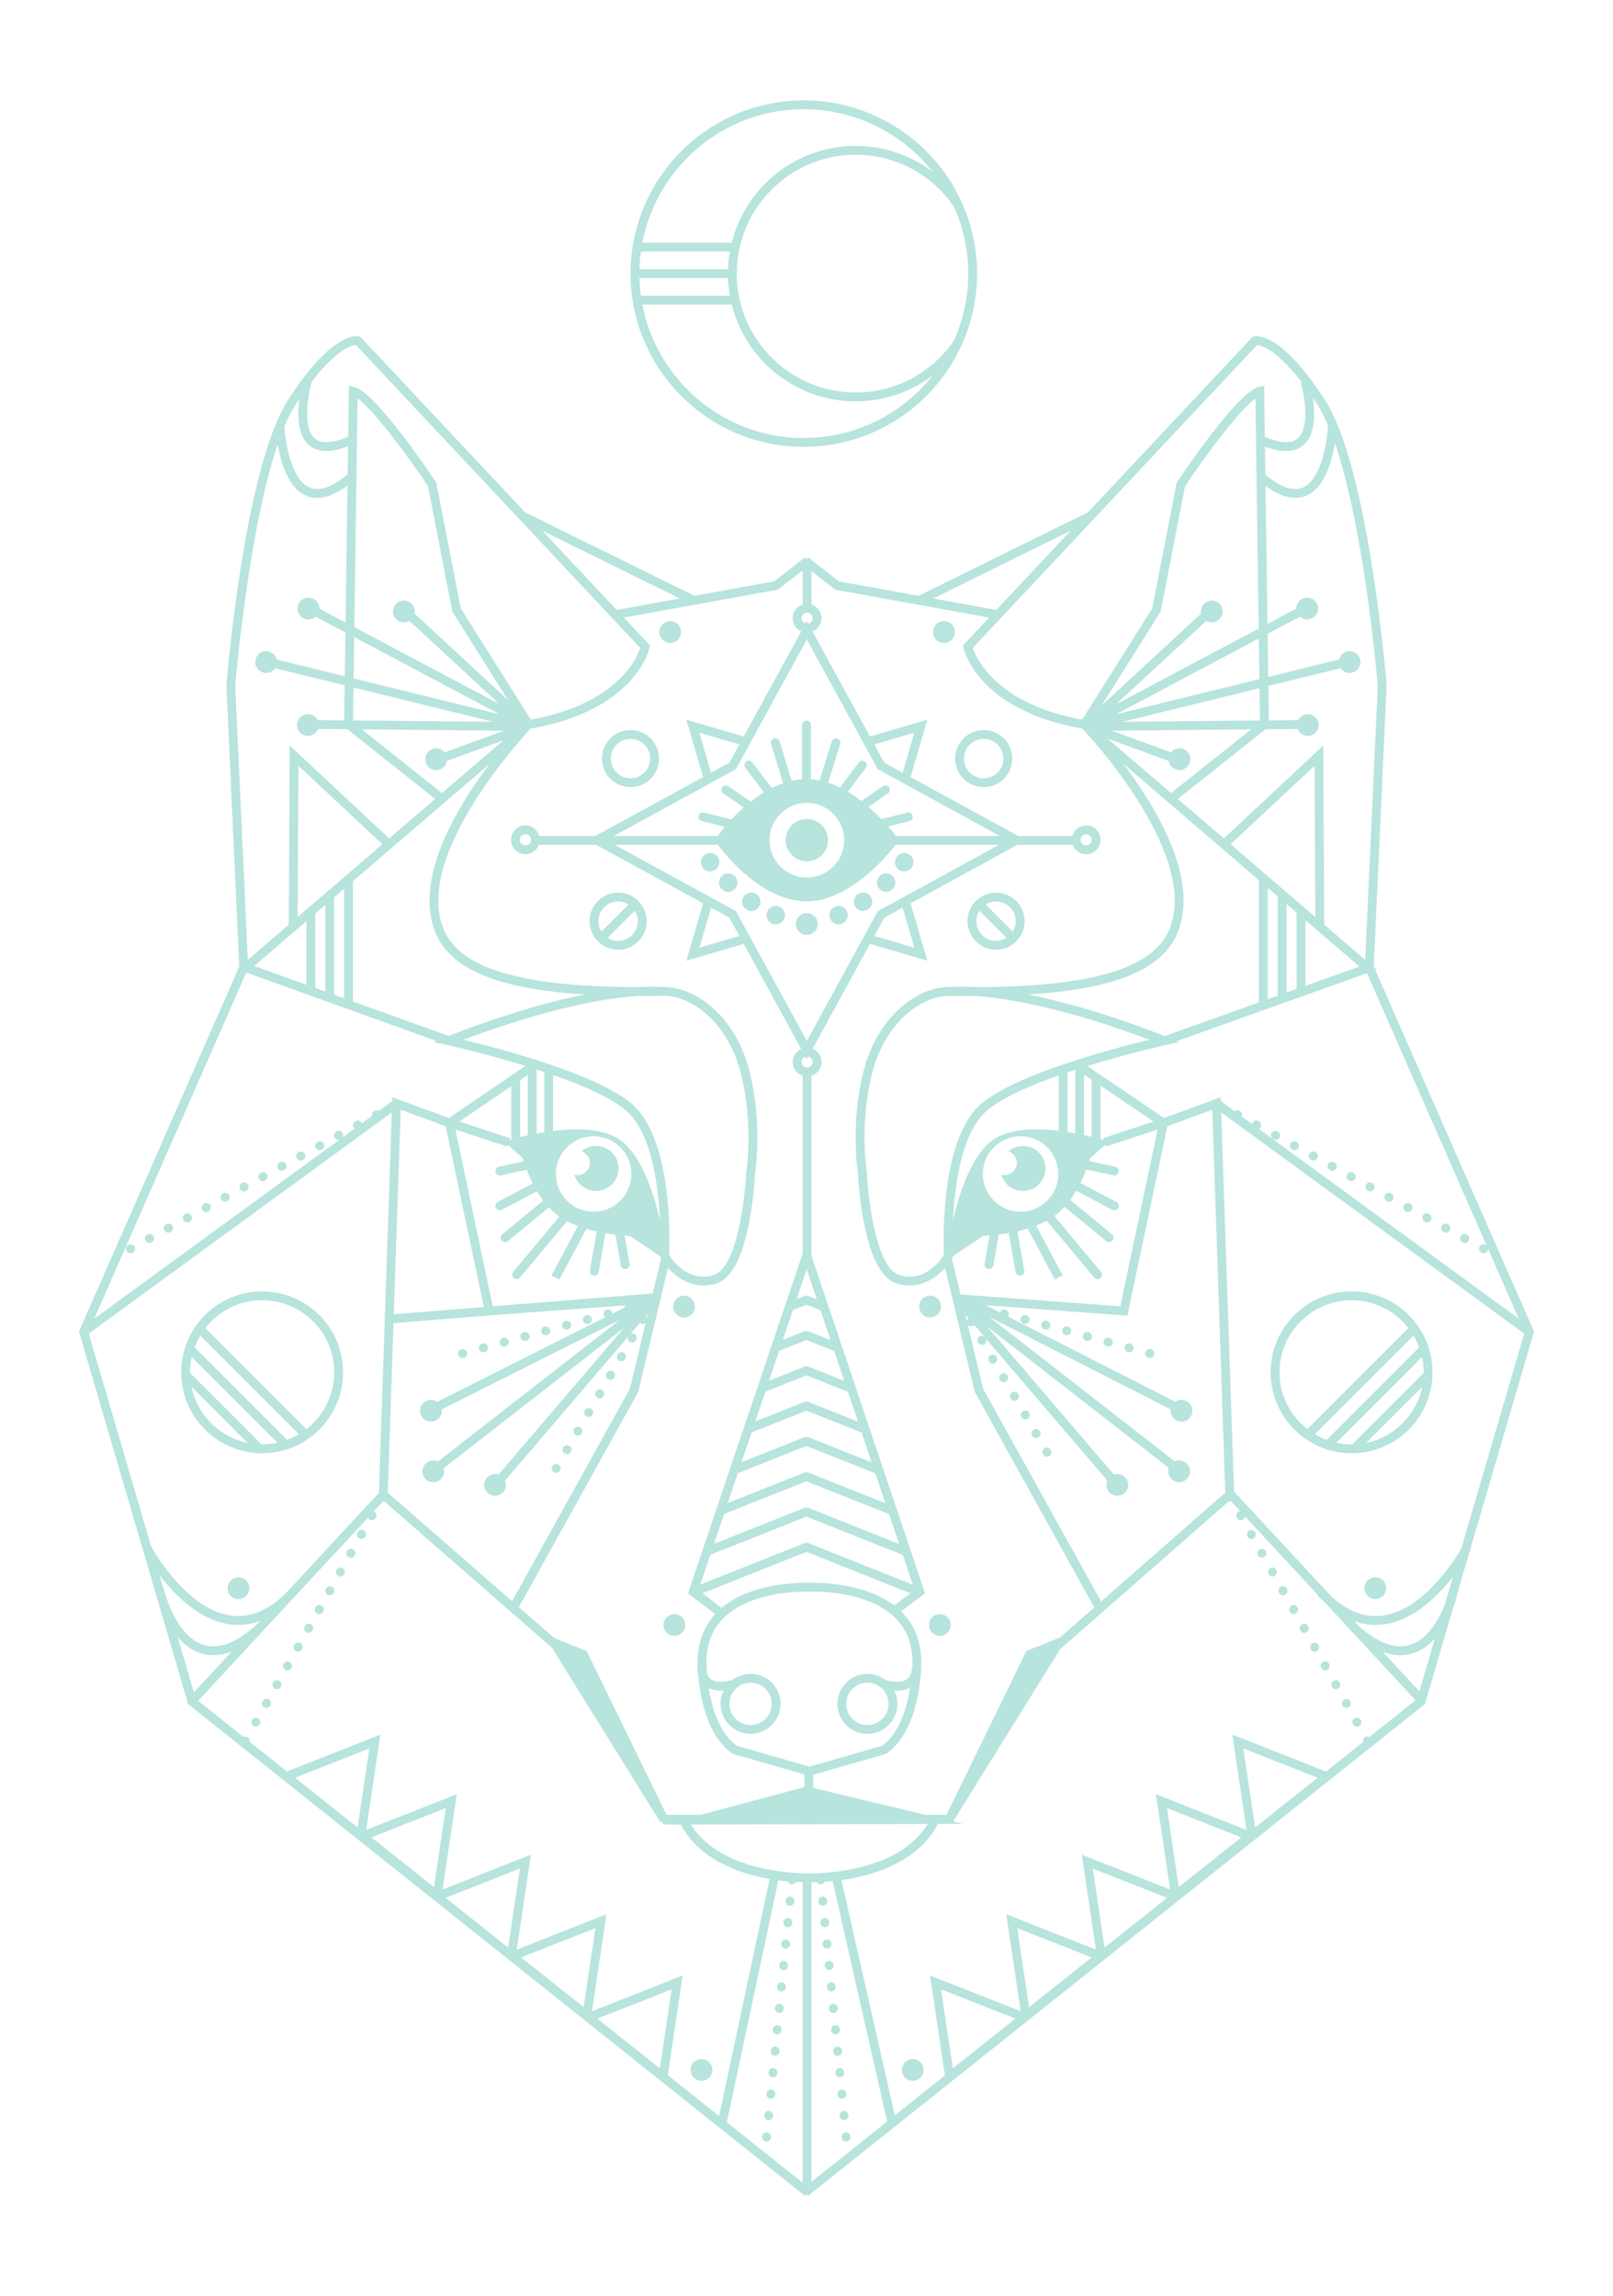 <?xml version="1.0" encoding="utf-8"?>
<!-- Generator: Adobe Illustrator 16.0.0, SVG Export Plug-In . SVG Version: 6.00 Build 0)  -->
<!DOCTYPE svg PUBLIC "-//W3C//DTD SVG 1.1//EN" "http://www.w3.org/Graphics/SVG/1.1/DTD/svg11.dtd">
<svg version="1.1" id="Layer_1" xmlns="http://www.w3.org/2000/svg" xmlns:xlink="http://www.w3.org/1999/xlink" x="0px" y="0px"
	 width="530.974px" height="755.962px" viewBox="0 0 530.974 755.962" enable-background="new 0 0 530.974 755.962"
	 xml:space="preserve">
<g>
	<path fill="#B7E4DC" d="M196.211,377.273c-1.424,0-2.813,0.41-4.014,1.188l-0.787,0.509l0.805,0.479
		c1.229,0.731,1.963,2.01,1.963,3.42c0,2.2-1.789,3.991-4.031,3.991c-0.006,0-0.008,0-0.012,0l-1.092-0.073l0.383,0.872
		c1.182,2.696,3.846,4.439,6.785,4.439c4.088,0,7.412-3.325,7.412-7.412C203.623,380.597,200.299,377.273,196.211,377.273z"/>
	<path fill="#B7E4DC" d="M336.746,392.097c4.088,0,7.412-3.325,7.412-7.412c0-4.088-3.324-7.412-7.412-7.412
		c-1.426,0-2.813,0.41-4.016,1.188l-0.787,0.509l0.807,0.479c1.229,0.731,1.961,2.01,1.961,3.42c0,2.2-1.787,3.991-4.029,3.991
		c-0.006,0-0.01,0-0.012,0l-1.092-0.073l0.381,0.872C331.143,390.354,333.807,392.097,336.746,392.097z"/>
	<path fill="#B7E4DC" d="M504.982,438.379l-52.234-118.96l0.443-0.157l-0.822-0.707l-0.154-0.352l4.234-92.414l0.004-0.093
		l-0.008-0.093c-0.238-2.927-6.008-71.93-20.381-94.072c-14.494-22.331-22.432-20.989-23.293-20.766l-0.404,0.107l-54.236,57.792
		l-55.695,27.461l0.025,0.049l-26.287-4.761l-10.184-7.92l-0.504,0.648l-0.504-0.648l-10.182,7.92l-26.289,4.761l0.023-0.049
		l-55.693-27.461l-53.951-57.488l-0.285-0.304l-0.404-0.107c-0.852-0.225-8.797-1.563-23.291,20.766
		c-14.373,22.143-20.143,91.146-20.383,94.072l-0.006,0.093l4.238,92.505L25.99,438.379l35.803,122.2l0.129,0.44l203.047,161.895
		l0.518-0.648l0.518,0.648l202.689-161.607l0.359-0.287l9.281-31.681c0.756-1.929,1.129-3.302,1.176-3.484l-0.145-0.037
		l4.301-14.679c0.199-0.35,0.328-0.585,0.371-0.662l-0.152-0.082l20.949-71.507L504.982,438.379z M489.395,410.111
		c-0.088-0.085-0.17-0.178-0.283-0.238l-0.102-0.056c-0.705-0.387-1.588-0.126-1.973,0.58c-0.383,0.706-0.123,1.588,0.582,1.972
		l0.102,0.056c0.221,0.12,0.459,0.178,0.695,0.178c0.516,0,1.014-0.273,1.277-0.759c0.121-0.224,0.156-0.462,0.156-0.7l10.09,22.981
		l-85.529-62.438c0.225-0.129,0.418-0.319,0.551-0.563c0.385-0.705,0.123-1.587-0.58-1.971l-0.104-0.057
		c-0.705-0.385-1.588-0.124-1.971,0.582c-0.066,0.124-0.092,0.255-0.119,0.387l-3.406-2.487c0.273-0.677,0.027-1.461-0.629-1.818
		l-0.102-0.055c-0.537-0.295-1.174-0.209-1.619,0.158l-3.932-2.871c-0.129-0.252-0.309-0.48-0.576-0.626l-0.051-0.027l-0.039-1.098
		l-18.625,6.83l-25.313-17.107c13.451-4.155,25.496-6.834,25.729-6.886l4.529-0.995l-0.797-0.327l62.646-22.356L489.395,410.111z
		 M445.291,537.457l20.682,22.302l-15.17,12.095c-0.424-0.235-0.945-0.275-1.4-0.023c-0.605,0.335-0.846,1.032-0.662,1.669
		l-12.225,9.746l-30.854-12.169l4.67,31.377l-29.811-11.758l4.67,31.382l-29.084-11.472l4.65,31.257l-29.502-11.637l4.75,31.922
		l-29.846-11.771l4.896,32.9l-16.504,13.157l-17.561-77.467c10.473-1.466,25.1-5.828,31.764-18.497l8.291-0.021l-3.291-0.786
		l35.264-56.757l55.521-48.678c0.139,0.043,0.279,0.07,0.426,0.07c0.09,0,0.18-0.018,0.27-0.035l2.984,3.218
		c-0.184,0.022-0.369,0.078-0.543,0.173c-0.701,0.39-0.953,1.275-0.563,1.977l0.055,0.102c0.266,0.479,0.762,0.748,1.273,0.748
		c0.238,0,0.48-0.06,0.705-0.184c0.408-0.227,0.641-0.623,0.707-1.053l23.895,25.768l-0.117,0.107
		c0.861,0.927,1.73,1.78,2.605,2.575l8.4,9.059l-0.072,0.075C444.811,537.051,445.051,537.242,445.291,537.457z M313.65,680.955
		l-3.875-26.028l24.48,9.656L313.65,680.955z M338.744,660.802l-3.875-26.026l24.48,9.654L338.744,660.802z M363.596,641.183
		l-3.873-26.027l24.479,9.654L363.596,641.183z M388.012,621.273l-3.875-26.027l24.48,9.654L388.012,621.273z M413.152,601.653
		l-3.875-26.027l24.48,9.654L413.152,601.653z M97.119,585.28l24.479-9.654l-3.875,26.027L97.119,585.28z M122.262,604.9
		l24.479-9.654l-3.875,26.027L122.262,604.9z M146.676,624.81l24.48-9.654l-3.875,26.027L146.676,624.81z M171.527,644.43
		l24.48-9.654l-3.875,26.026L171.527,644.43z M196.623,664.583l24.477-9.654l-3.875,26.026L196.623,664.583z M224.717,650.375
		l-29.846,11.771l4.75-31.922l-29.5,11.637l4.65-31.257l-29.086,11.472l4.67-31.382l-29.811,11.758l4.668-31.377l-30.787,12.143
		l-12.268-9.78c0.139-0.603-0.125-1.229-0.705-1.554c-0.402-0.226-0.869-0.202-1.273-0.024l-14.955-11.924l30.941-33.369
		c0.473-0.466,0.945-0.944,1.414-1.449l-0.037-0.035l23.602-25.451c0.125,0.267,0.307,0.51,0.586,0.664
		c0.223,0.124,0.465,0.184,0.703,0.184c0.512,0,1.008-0.27,1.273-0.748l0.057-0.102c0.389-0.701,0.137-1.587-0.564-1.977
		c-0.055-0.029-0.115-0.031-0.17-0.055l3.086-3.328c0.1-0.015,0.193-0.037,0.289-0.071l55.26,48.238l35.693,57.45l0.654-0.361v0.858
		h1.658l-1.209,0.323l5.621-0.016c6.217,11.565,19.113,16.132,29.256,17.902l-16.613,78.084l-16.895-13.471L224.717,650.375z
		 M54.438,525.135l-1.928-6.58c5.014,6.567,13.23,14.937,23.266,16.229c0.881,0.113,1.756,0.169,2.629,0.169
		c2.455,0,4.881-0.452,7.27-1.345l-1.045,1.127c-6.557,6.01-12.418,8.32-17.424,6.858c-8.916-2.604-12.65-16.342-12.688-16.479
		L54.438,525.135z M132.945,197.716c-1.977,0-3.584,1.609-3.584,3.586c0,1.978,1.607,3.586,3.584,3.586
		c0.662,0,1.277-0.193,1.811-0.509l29.699,27.466l-47.818-25.372l1.063-75.302c5.455,3.938,16.596,18.999,23.176,28.845
		l7.986,41.077l0.051,0.267l18.326,29.101l-30.777-28.465c0.043-0.225,0.07-0.456,0.07-0.693
		C136.531,199.326,134.922,197.716,132.945,197.716z M164.551,235.188l-48.152-11.833l0.193-13.616L164.551,235.188z
		 M162.291,237.625l-46.088-0.438l0.154-10.849L162.291,237.625z M165.881,240.567l-19.506,7.129
		c-0.656-0.811-1.648-1.341-2.773-1.341c-1.975,0-3.584,1.607-3.584,3.583c0,1.977,1.609,3.586,3.584,3.586
		c1.779,0,3.25-1.307,3.529-3.009l18.611-6.805l-20.25,17.395l-26.4-20.983L165.881,240.567z M161.182,251.459
		c-11.1,14.721-25.416,38.654-17.549,56.237c5.203,11.631,20.586,17.949,48.861,19.699c-20.686,4.167-40.908,12.114-44.758,13.668
		l-31.555-11.345v-39.608L161.182,251.459z M210.467,327.907c2.432,0,4.941-0.023,7.52-0.07h0.006l0.023-0.001
		c0.006,0,0.014,0,0.021,0c0.002,0,0.002-0.001,0.004-0.001h0.01c9.379-0.246,21.619,8.633,25.871,25.641
		c4.23,16.921,1.748,32.391,1.721,32.544l-0.018,0.172c-0.393,8.53-3.064,31.188-10.609,33.561
		c-8.93,2.808-14.371-5.966-14.596-6.338l-0.137-0.228c0.242-6.153,0.861-38.618-12.377-49.836
		c-11.564-9.801-43.354-18.153-55.334-21.043c10.24-3.872,36.566-13.123,57.51-14.403
		C210.213,327.904,210.338,327.907,210.467,327.907z M127.639,491.418l1.889-55.811l34.176-2.747l42.225-3.128
		c-0.197,0.221-0.342,0.481-0.377,0.779l-3.92,1.971c-0.008-0.109,0.002-0.218-0.027-0.328c-0.215-0.775-1.07-1.217-1.844-1.001
		c-0.775,0.214-1.229,1.014-1.016,1.787c0.084,0.308,0.266,0.559,0.496,0.744l-55.342,27.821c-0.58-0.404-1.281-0.644-2.041-0.644
		c-1.975,0-3.582,1.607-3.582,3.583c0,1.977,1.607,3.586,3.582,3.586c1.977,0,3.586-1.609,3.586-3.586
		c0-0.15-0.025-0.294-0.045-0.44l58.672-29.494l-59.922,46.658c-0.463-0.219-0.971-0.349-1.514-0.349
		c-1.977,0-3.586,1.608-3.586,3.585s1.609,3.586,3.586,3.586c1.975,0,3.584-1.609,3.584-3.586c0-0.36-0.07-0.703-0.17-1.033
		l59.439-46.284l-41.385,48.387c-0.355-0.117-0.729-0.197-1.123-0.197c-1.977,0-3.586,1.607-3.586,3.584s1.609,3.585,3.586,3.585
		c1.975,0,3.584-1.608,3.584-3.585c0-0.51-0.111-0.994-0.305-1.435l40.482-47.33c-0.221,0.646,0.01,1.373,0.625,1.725
		c0.227,0.131,0.475,0.192,0.721,0.192c0.504,0,0.992-0.262,1.262-0.731l0.059-0.101c0.398-0.696,0.158-1.584-0.539-1.984
		c-0.43-0.246-0.92-0.225-1.336-0.026l3.16-3.692c0.08,0.074,0.148,0.161,0.25,0.219c0.227,0.13,0.477,0.192,0.721,0.192
		c0.316,0,0.619-0.114,0.873-0.307l-5.195,21.646l-38.777,69.915L127.639,491.418z M131.906,365.351l14.799,5.426l12.576,59.523
		l-29.654,2.383L131.906,365.351z M214.877,425.833l-51.508,4.139l-1.168,0.087l-12.295-58.2l17.076,5.608l0.189-0.577l4.98,4.455
		c0.051,0.193,0.15,0.537,0.289,0.986l-8.219,1.781c-0.785,0.17-1.283,0.942-1.113,1.728c0.148,0.681,0.748,1.146,1.418,1.146
		c0.104,0,0.207-0.01,0.309-0.033l8.563-1.855c0.502,1.322,1.162,2.873,1.988,4.516l-11.539,6.117
		c-0.707,0.376-0.979,1.255-0.602,1.965c0.26,0.491,0.764,0.772,1.285,0.772c0.229,0,0.461-0.055,0.68-0.169l11.568-6.134
		c0.619,1.04,1.303,2.082,2.061,3.09l-13.488,11.102c-0.621,0.509-0.711,1.425-0.199,2.045c0.287,0.35,0.703,0.53,1.121,0.53
		c0.326,0,0.652-0.109,0.922-0.332l13.514-11.12c0.99,1.066,2.063,2.061,3.246,2.913c0.063,0.045,0.127,0.086,0.189,0.131
		l-15.209,18.231c-0.514,0.616-0.432,1.532,0.186,2.047c0.271,0.227,0.602,0.337,0.93,0.337c0.416,0,0.83-0.178,1.117-0.521
		l15.492-18.571c1.141,0.599,2.342,1.124,3.57,1.584l-8.672,16.243l2.564,1.369l8.906-16.68c1.145,0.338,2.287,0.627,3.4,0.875
		l-2.232,12.837c-0.137,0.79,0.393,1.543,1.184,1.681c0.084,0.015,0.168,0.021,0.252,0.021c0.691,0,1.307-0.498,1.43-1.204
		l2.221-12.772c1.201,0.206,2.33,0.367,3.346,0.49c0.004,0.024-0.006,0.049-0.002,0.073l1.744,10.028
		c0.123,0.707,0.738,1.205,1.43,1.205c0.084,0,0.168-0.007,0.25-0.022c0.793-0.137,1.32-0.89,1.184-1.68l-1.619-9.309
		c0.848,0.063,1.457,0.093,1.744,0.104l9.992,6.744c-0.006,0.197-0.014,0.332-0.016,0.351l0.381,0.022L214.877,425.833z
		 M195.412,398.927c-6.852,0-12.426-5.574-12.426-12.426c0-6.853,5.574-12.426,12.426-12.426s12.426,5.573,12.426,12.426
		C207.838,393.353,202.264,398.927,195.412,398.927z M205.318,376.232c-3.313-2.944-8.549-4.438-15.564-4.438
		c-2.574,0-5.189,0.205-7.688,0.519v-18.402c9.707,3.398,18.965,7.423,23.961,11.657c8.314,7.045,10.652,24.19,11.238,36.063
		C214.369,389.361,210.303,380.665,205.318,376.232z M179.16,372.731c-0.867,0.141-1.707,0.288-2.518,0.442v-21.09
		c0.838,0.271,1.678,0.548,2.518,0.829V372.731z M173.734,373.772c-0.912,0.202-1.758,0.402-2.52,0.592v-18.737l2.52-1.715V373.772z
		 M169.07,374.922c-0.57,0.155-1.033,0.288-1.381,0.391l0.199-0.608l-16.668-5.474l17.088-11.627v17.318H169.07z M212.994,433.685
		c-0.092-0.177-0.215-0.329-0.375-0.459l0.674-0.788L212.994,433.685z M107.076,297.932v28.512l-3.295-1.184v-24.498
		L107.076,297.932z M109.982,295.436l3.293-2.828v36.066l-3.293-1.185V295.436z M97.982,301.913l0.26-49.806l27.645,25.837
		L97.982,301.913z M100.875,303.26v20.955l-17.199-6.185L100.875,303.26z M81.066,320.183l62.662,22.529l-0.898,0.37l4.529,0.995
		c0.023,0.007,0.193,0.043,0.451,0.102l0.92,0.332l0.039-0.11c3.553,0.824,13.4,3.196,24.189,6.523l-25.199,17.145l-18.621-6.828
		l-0.045,1.298l-4.385,3.2c-0.422-0.24-0.943-0.285-1.4-0.034l-0.102,0.055c-0.582,0.317-0.838,0.972-0.701,1.588l-3.406,2.488
		c-0.02-0.053-0.02-0.107-0.047-0.157c-0.385-0.706-1.27-0.967-1.971-0.582l-0.104,0.057c-0.705,0.384-0.965,1.266-0.58,1.971
		c0.092,0.17,0.221,0.305,0.361,0.419l-3.945,2.88c0.215-0.413,0.25-0.911,0.01-1.351c-0.383-0.706-1.27-0.967-1.971-0.582
		l-0.102,0.057c-0.707,0.384-0.965,1.266-0.582,1.971c0.264,0.484,0.762,0.759,1.277,0.759c0.08,0,0.16-0.016,0.24-0.029
		l-80.654,58.879L81.066,320.183z M128.969,366.23l-4.242,125.261L94.08,524.542c-5.777,5.665-11.797,8.142-17.928,7.359
		c-15.021-1.929-26.297-22.593-26.41-22.801l-0.002,0.001l-20.523-70.051L128.969,366.23z M247.078,553.971
		c3.846,0,6.975,3.13,6.975,6.977c0,3.846-3.129,6.976-6.975,6.976c-3.848,0-6.977-3.13-6.977-6.976
		C240.102,557.101,243.23,553.971,247.078,553.971z M247.078,570.83c5.447,0,9.881-4.434,9.881-9.882
		c0-5.449-4.434-9.883-9.881-9.883c-2.33,0-4.469,0.815-6.162,2.169l-0.023-0.086c-3.225,0.851-5.648,0.698-7.006-0.434
		c-0.607-0.507-0.961-1.172-1.168-1.808c-0.166-2.007-0.176-3.291-0.176-3.345c-0.063-6.022,1.797-10.988,5.529-14.761
		c7.875-7.959,21.857-8.818,27.506-8.818c0.316,0,0.602,0.003,0.9,0.008c0.25-0.005,0.533-0.008,0.85-0.008
		c5.648,0,19.631,0.859,27.508,8.818c3.732,3.772,5.592,8.738,5.527,14.776c0,0.029-0.004,0.493-0.039,1.27l-0.16,0.015
		c0.002,0.023,0.174,2.501-1.443,3.853c-1.357,1.131-3.783,1.282-7.008,0.434l-0.021,0.086c-1.691-1.354-3.83-2.169-6.16-2.169
		c-5.449,0-9.883,4.434-9.883,9.883c0,5.448,4.434,9.882,9.883,9.882s9.881-4.434,9.881-9.882c0-1.577-0.381-3.064-1.041-4.39
		c0.352,0.027,0.693,0.041,1.025,0.041c1.648,0,3.057-0.338,4.223-0.999c-1.02,6.392-3.441,14.939-9.199,19.135l-23.967,6.887
		l-23.967-6.887c-5.707-4.16-8.137-12.598-9.172-18.975c1.102,0.548,2.395,0.839,3.896,0.839c0.332,0,0.674-0.014,1.025-0.041
		c-0.66,1.325-1.041,2.813-1.041,4.39C237.195,566.396,241.629,570.83,247.078,570.83z M265.133,347.885l0.467,0.854l0.49-0.896
		c0.818,0.188,1.432,0.919,1.432,1.791c0,1.016-0.826,1.842-1.842,1.842c-1.014,0-1.84-0.826-1.84-1.842
		C263.84,348.811,264.387,348.121,265.133,347.885z M242.24,299.964l-39.928-21.832h33.625v-0.501
		c2.537,3.484,14.822,19.105,29.664,19.105c13.74,0,26.121-14.58,29.34-18.725v0.12h33.943L298.9,294.532l0,0l-9.941,5.438
		l-5.436,9.937h0.002L265.6,342.681L242.24,299.964z M243.395,308.135l-13.178,3.861l3.859-13.182l6.021,3.291L243.395,308.135z
		 M234.072,254.403l-3.857-13.18l13.18,3.859l-3.297,6.026L234.072,254.403z M242.24,253.25l5.436-9.941l0,0l17.924-32.771
		l17.926,32.776h-0.002l5.436,9.937l9.939,5.438v-0.001l30.236,16.539h-34.176c-0.578-0.75-1.459-1.844-2.598-3.137l7.002-1.75
		c0.777-0.196,1.252-0.985,1.057-1.764c-0.195-0.777-0.98-1.25-1.764-1.057l-8.525,2.132c-0.006,0.002-0.01,0.006-0.016,0.008
		c-1.248-1.29-2.67-2.659-4.24-4.014l6.406-4.435c0.66-0.456,0.824-1.361,0.365-2.022c-0.455-0.659-1.359-0.825-2.021-0.367
		l-7.094,4.911c-1.402-1.086-2.898-2.118-4.465-3.054l5.988-7.925c0.484-0.64,0.357-1.552-0.281-2.035
		c-0.643-0.486-1.555-0.357-2.037,0.282l-6.25,8.271c-1.256-0.62-2.547-1.16-3.869-1.596l3.947-12.733
		c0.236-0.766-0.191-1.579-0.959-1.818c-0.768-0.238-1.58,0.193-1.818,0.959l-3.98,12.839c-0.945-0.192-1.902-0.327-2.867-0.392
		V238.7c0-0.803-0.65-1.453-1.453-1.453s-1.453,0.65-1.453,1.453v17.838c-1.156,0.085-2.291,0.266-3.408,0.518l-4.021-12.972
		c-0.238-0.766-1.051-1.197-1.818-0.959c-0.766,0.239-1.195,1.053-0.959,1.818l4.002,12.908c-1.299,0.449-2.563,0.991-3.783,1.605
		L247.654,251c-0.484-0.64-1.396-0.77-2.035-0.282c-0.641,0.483-0.766,1.396-0.283,2.035l6.145,8.131
		c-1.535,0.935-2.988,1.964-4.35,3.035l-7.365-5.099c-0.662-0.458-1.566-0.292-2.021,0.367c-0.457,0.661-0.293,1.566,0.367,2.022
		l6.703,4.643c-1.533,1.355-2.916,2.725-4.117,4.005c-0.133-0.086-0.271-0.166-0.436-0.207l-8.527-2.132
		c-0.781-0.192-1.566,0.279-1.764,1.057c-0.193,0.778,0.279,1.567,1.057,1.764l7.559,1.891c-1.238,1.46-2.139,2.647-2.648,3.353
		v-0.356h-33.877L242.24,253.25z M263.84,203.528c0-1.014,0.826-1.84,1.84-1.84c1.016,0,1.842,0.826,1.842,1.84
		c0,0.883-0.627,1.623-1.457,1.799l-0.465-0.848l-0.441,0.807C264.4,205.058,263.84,204.362,263.84,203.528z M291.1,251.109
		l-3.293-6.022l13.178-3.859l-3.859,13.177L291.1,251.109z M277.902,276.609c0,6.785-5.52,12.306-12.305,12.306
		c-6.783,0-12.303-5.521-12.303-12.306c0-6.784,5.52-12.304,12.303-12.304C272.383,264.305,277.902,269.825,277.902,276.609z
		 M297.127,298.815l3.861,13.18l-13.182-3.862l3.293-6.021L297.127,298.815z M265.547,417.838l3.338,9.927l-3.25-1.293l-0.174,0.438
		l-0.174-0.438l-3.064,1.22L265.547,417.838z M261.006,431.302l4.455-1.772l4.639,1.845l3.299,9.812l-7.764-3.087l-0.174,0.438
		l-0.174-0.438l-7.596,3.02L261.006,431.302z M256.473,444.732l8.988-3.575l9.152,3.641l3.299,9.811l-12.277-4.883l-0.174,0.438
		l-0.174-0.438l-12.125,4.823L256.473,444.732z M251.943,458.159l13.518-5.375l13.664,5.434l3.299,9.813l-16.789-6.679l-0.174,0.438
		l-0.174-0.438l-16.656,6.625L251.943,458.159z M247.412,471.588l18.049-7.178l18.178,7.229l3.299,9.81l-21.303-8.472l-0.174,0.438
		l-0.174-0.438l-21.188,8.427L247.412,471.588z M242.881,485.016l22.58-8.979l22.689,9.023l3.299,9.812l-25.814-10.267l-0.174,0.437
		l-0.174-0.437l-25.717,10.228L242.881,485.016z M238.35,498.444l27.111-10.782l27.201,10.819l3.301,9.813l-30.328-12.063
		l-0.174,0.438l-0.174-0.438l-30.248,12.031L238.35,498.444z M233.82,511.874l31.641-12.585l31.717,12.615l3.297,9.81l-34.84-13.855
		l-0.174,0.437l-0.174-0.437l-34.779,13.831L233.82,511.874z M265.461,510.916l34.232,13.614l-5.365,4.01
		c-8.779-6.666-21.545-7.463-27-7.463c-0.334,0-0.635,0.003-0.85,0.008c-0.264-0.005-0.564-0.008-0.9-0.008
		c-5.672,0-19.262,0.847-28.041,8.278l-6.309-4.825L265.461,510.916z M292.506,560.948c0,3.846-3.129,6.976-6.975,6.976
		c-3.848,0-6.977-3.13-6.977-6.976c0-3.847,3.129-6.977,6.977-6.977C289.377,553.971,292.506,557.101,292.506,560.948z
		 M267.357,616.768v-0.013c-0.033,0.003-0.428,0.017-1.088,0.019c-0.557-0.004-0.881-0.016-0.912-0.019v0.013
		c-6.75-0.092-28.844-1.551-37.928-16.085l77.992-0.204C296.428,615.193,274.141,616.674,267.357,616.768z M256.215,619.036
		c1.107,0.147,2.158,0.261,3.15,0.35c0.184,0.516,0.641,0.91,1.219,0.966c0.049,0.005,0.098,0.007,0.145,0.007
		c0.549,0,1.037-0.311,1.281-0.777c0.813,0.044,1.561,0.074,2.217,0.091v98.934l-24.961-19.901L256.215,619.036z M267.133,619.69
		c0.51-0.003,1.111-0.012,1.791-0.032c0.258,0.418,0.707,0.7,1.223,0.7c0.047,0,0.096-0.002,0.145-0.007
		c0.516-0.051,0.922-0.38,1.137-0.813c0.826-0.054,1.721-0.127,2.664-0.222l17.939,79.13l-24.898,19.852V619.69z M312.523,327.829
		c0.137,0,0.273,0.002,0.408,0.006h0.012c0.002,0,0.002,0.001,0.004,0.001c0.008,0,0.016,0,0.021,0l0.023,0.001h0.006
		c2.58,0.047,5.084,0.07,7.52,0.07c0.133,0,0.258-0.003,0.391-0.003c20.932,1.281,47.262,10.533,57.504,14.403
		c-11.982,2.891-43.771,11.243-55.334,21.043c-13.238,11.218-12.619,43.688-12.377,49.838l-0.135,0.223
		c-0.229,0.375-5.664,9.148-14.596,6.341c-7.547-2.372-10.219-25.03-10.611-33.561l-0.02-0.172
		c-0.025-0.153-2.51-15.623,1.721-32.544C291.252,336.712,303.211,327.829,312.523,327.829z M369.824,251.487l44.578,38.289v40.241
		l-31.063,11.085c-3.592-1.454-23.98-9.504-44.859-13.706c28.279-1.75,43.668-8.068,48.873-19.699
		C395.215,290.125,380.922,266.209,369.824,251.487z M364.588,243.157l20.127,7.356c0.279,1.704,1.748,3.011,3.529,3.011
		c1.975,0,3.582-1.609,3.582-3.586c0-1.976-1.607-3.583-3.582-3.583c-1.125,0-2.117,0.53-2.775,1.341l-19.504-7.13l45.906-0.437
		l-26.389,20.976L364.588,243.157z M369.555,237.625l45.064-11.073l0.15,10.645L369.555,237.625z M367.293,235.188l47.096-24.99
		l0.189,13.371L367.293,235.188z M367.391,231.845l29.699-27.466c0.533,0.314,1.146,0.509,1.811,0.509
		c1.977,0,3.586-1.608,3.586-3.586c0-1.977-1.609-3.586-3.586-3.586s-3.584,1.609-3.584,3.586c0,0.237,0.027,0.468,0.07,0.693
		l-32.863,30.392l19.537-31.027l8.037-41.344c6.582-9.846,17.723-24.906,23.174-28.845l1.07,75.761L367.391,231.845z
		 M420.602,295.101v32.703l-3.293,1.176v-36.708L420.602,295.101z M423.508,297.597l3.295,2.83v25.164l-3.295,1.177V297.597z
		 M429.709,302.923l17.793,15.283l-17.793,6.349V302.923z M405.086,277.943l27.645-25.836l0.262,49.804L405.086,277.943z
		 M353.945,352.214v20.887c-0.813-0.15-1.654-0.296-2.518-0.433v-19.62C352.266,352.765,353.105,352.487,353.945,352.214z
		 M323.523,386.501c0-6.853,5.572-12.426,12.424-12.426s12.426,5.573,12.426,12.426c0,6.852-5.574,12.426-12.426,12.426
		S323.523,393.353,323.523,386.501z M348.52,372.264c-2.381-0.286-4.859-0.47-7.301-0.47c-7.016,0-12.252,1.493-15.563,4.438
		c-4.98,4.426-9.041,13.106-11.938,25.351c0.588-11.869,2.932-28.977,11.24-36.017c4.928-4.175,14-8.146,23.561-11.515V372.264z
		 M363.096,374.705l0.199,0.612c-0.348-0.103-0.816-0.236-1.393-0.395h0.373v-17.489l17.471,11.805L363.096,374.705z
		 M359.369,374.268c-0.768-0.187-1.611-0.384-2.518-0.58v-19.922l2.518,1.702V374.268z M313.268,414.006l0.379-0.022
		c0-0.019-0.008-0.155-0.016-0.357l9.982-6.737c0.33-0.014,1.082-0.049,2.137-0.135l-1.623,9.339
		c-0.139,0.79,0.391,1.543,1.182,1.68c0.084,0.016,0.168,0.022,0.252,0.022c0.691,0,1.307-0.498,1.43-1.205l1.744-10.028
		c0.006-0.042-0.008-0.08-0.004-0.121c1.021-0.131,2.145-0.297,3.336-0.509l2.232,12.839c0.123,0.706,0.736,1.204,1.43,1.204
		c0.082,0,0.166-0.007,0.252-0.021c0.791-0.138,1.32-0.891,1.182-1.681l-2.246-12.921c1.105-0.253,2.236-0.547,3.363-0.891
		l8.959,16.779l2.564-1.369l-8.738-16.363c1.215-0.469,2.4-1,3.521-1.605c0.004,0.004,0.004,0.009,0.008,0.013l15.6,18.7
		c0.287,0.344,0.699,0.521,1.117,0.521c0.328,0,0.658-0.11,0.93-0.337c0.617-0.515,0.699-1.431,0.186-2.047l-15.354-18.404
		c1.229-0.892,2.338-1.935,3.357-3.054l13.734,11.303c0.271,0.223,0.598,0.332,0.922,0.332c0.42,0,0.836-0.181,1.123-0.53
		c0.512-0.62,0.422-1.536-0.197-2.045l-13.734-11.302c0.736-0.999,1.402-2.023,2.006-3.048l11.867,6.292
		c0.219,0.114,0.451,0.169,0.68,0.169c0.521,0,1.025-0.281,1.285-0.772c0.377-0.71,0.105-1.589-0.602-1.965l-11.842-6.278
		c0.813-1.634,1.453-3.166,1.945-4.47c0.064,0.023,0.117,0.066,0.188,0.082l8.719,1.889c0.104,0.023,0.207,0.033,0.309,0.033
		c0.67,0,1.273-0.465,1.42-1.146c0.17-0.785-0.328-1.558-1.113-1.728l-8.582-1.86c0.123-0.405,0.217-0.727,0.266-0.907l4.986-4.463
		l0.193,0.585l17.076-5.608l-12.295,58.2l-52.609-3.896l-0.063-0.255L313.268,414.006z M318.824,434.001
		c-0.293,0.213-0.49,0.515-0.563,0.859l-0.506-2.108L318.824,434.001z M319.688,436.669c0.252,0,0.506-0.064,0.736-0.202
		c0.117-0.067,0.199-0.166,0.289-0.259l3.287,3.846c-0.443-0.301-1.033-0.354-1.529-0.069c-0.697,0.4-0.938,1.287-0.539,1.983
		l0.059,0.102c0.268,0.469,0.758,0.731,1.262,0.731c0.244,0,0.494-0.062,0.721-0.192c0.684-0.392,0.92-1.251,0.555-1.94
		l39.992,46.759c-0.193,0.44-0.305,0.925-0.305,1.435c0,1.977,1.607,3.585,3.584,3.585s3.586-1.608,3.586-3.585
		s-1.609-3.584-3.586-3.584c-0.393,0-0.768,0.08-1.123,0.197l-41.693-48.746l59.779,46.547c-0.119,0.358-0.199,0.733-0.199,1.13
		c0,1.977,1.607,3.586,3.582,3.586c1.977,0,3.586-1.609,3.586-3.586s-1.609-3.585-3.586-3.585c-0.506,0-0.986,0.107-1.424,0.299
		l-61.117-47.589l59.777,30.462c-0.018,0.15-0.045,0.298-0.045,0.453c0,1.977,1.609,3.586,3.586,3.586s3.584-1.609,3.584-3.586
		c0-1.976-1.607-3.583-3.584-3.583c-0.754,0-1.455,0.237-2.031,0.637l-55.1-28.078c0.105-0.143,0.191-0.3,0.242-0.48
		c0.213-0.773-0.24-1.573-1.016-1.787l-0.111-0.031c-0.754-0.212-1.473,0.238-1.707,0.979l-4.139-2.109
		c-0.059-0.104-0.143-0.188-0.225-0.276l46.266,3.428l13.178-62.372l14.787-5.421l4.268,126.068l-40.867,35.83l-38.838-70.021
		l-5.064-21.109C318.846,436.468,319.256,436.669,319.688,436.669z M406.23,491.059l-4.227-124.829l99.754,72.821l-20.777,70.914
		c-2.316,3.945-12.639,20.226-25.912,21.936c-5.723,0.735-11.354-1.375-16.777-6.269L406.23,491.059z M449.404,316.009
		l-13.494-11.591l-0.307-58.975l-32.734,30.594l-15.141-13.005l28.871-22.948l10.549-0.101c0.52,1.343,1.814,2.302,3.336,2.302
		c1.977,0,3.586-1.609,3.586-3.586s-1.609-3.585-3.586-3.585c-1.389,0-2.582,0.803-3.178,1.962l-9.629,0.091l-0.16-11.328
		l23.775-5.842c0.648,0.936,1.727,1.554,2.949,1.554c1.977,0,3.584-1.609,3.584-3.586c0-1.976-1.607-3.583-3.584-3.583
		c-1.689,0-3.1,1.177-3.477,2.751l-23.291,5.724l-0.201-14.189l10.66-5.656c0.633,0.558,1.451,0.907,2.357,0.907
		c1.977,0,3.586-1.609,3.586-3.586s-1.609-3.585-3.586-3.585s-3.582,1.608-3.582,3.585c0,0.013,0.002,0.024,0.002,0.037
		l-9.484,5.031l-0.641-45.4c3.584,2.6,6.865,3.922,9.809,3.922c1.309,0,2.553-0.259,3.725-0.776c5.934-2.617,8.35-11.322,9.32-17.25
		c9.625,27.996,13.893,77.385,14.102,79.854L449.404,316.009z M437.193,140.01l-0.023-0.001c-0.195,4.772-2.053,17.756-8.225,20.478
		c-3.18,1.403-7.355-0.011-12.412-4.195l-0.131-9.297c2.617,0.992,4.945,1.496,6.965,1.496c2.33,0,4.254-0.659,5.76-1.979
		c3.895-3.415,3.779-10.467,3.072-15.543c0.467,0.69,0.941,1.398,1.426,2.146C434.879,135.046,436.066,137.376,437.193,140.01z
		 M413.803,113.59c1.316,0.095,6.281,1.248,14.721,12.257l-0.309,0.089c1.117,3.891,3.115,14.779-1.006,18.39
		c-2.094,1.835-5.752,1.661-10.852-0.484l-0.236-16.836l-1.762,0.415c-6.943,1.635-24.826,28.201-26.842,31.226l-0.162,0.243
		l-8.045,41.384l-23.07,36.638c-28.203-5.113-34.867-20.174-36.029-23.59L413.803,113.59z M352.471,174.697l-24.494,26.099
		l-20.797-3.766L352.471,174.697z M325.605,203.323l-8.607,9.173l0.162,0.744c0.182,0.843,4.842,20.629,39.137,26.629l0.197,0.167
		c0.035,0.049,0.053,0.106,0.096,0.151c0.393,0.413,39.225,41.477,28.111,66.322c-5.59,12.488-25.885,18.414-63.629,18.486
		c-2.805-0.168-5.525-0.202-8.119-0.067c-10.51-0.309-24.1,9.396-28.713,27.843c-4.262,17.045-2.008,32.213-1.781,33.639
		c0.176,3.727,1.895,32.737,12.639,36.113c7.641,2.403,13.225-2.028,15.994-5.079l2.701,11.25l0.049,0.209l0,0l7.008,29.197
		l0.047,0.191l39.334,70.918l-11.281,9.891l-11.082,4.435l-26.303,53.943h-6.934l-36.918-8.832v-4.364l23.984-6.891l0.201-0.141
		c11.242-7.899,11.371-28.788,11.371-29.657c0.072-6.827-2.068-12.492-6.367-16.837c-0.1-0.1-0.209-0.184-0.309-0.281l7.908-5.908
		l-37.369-111.134v-59.301c1.904-0.619,3.295-2.389,3.295-4.498c0-1.971-1.209-3.663-2.922-4.38l18.873-34.512l18.891,5.534
		l-5.533-18.89l35.205-19.255h18.152c0.674,1.804,2.4,3.1,4.438,3.1c2.617,0,4.744-2.131,4.744-4.748s-2.127-4.746-4.744-4.746
		c-2.182,0-4.002,1.484-4.559,3.488h-17.781l-35.457-19.395l5.535-18.891l-18.891,5.535l-18.898-34.56
		c1.727-0.711,2.947-2.407,2.947-4.389c0-2.107-1.391-3.878-3.295-4.495v-10.968l7.818,6.081L325.605,203.323z M355.689,276.484
		c0-1.015,0.826-1.84,1.842-1.84c1.014,0,1.838,0.825,1.838,1.84s-0.824,1.841-1.838,1.841
		C356.516,278.325,355.689,277.499,355.689,276.484z M255.67,194.21l0.352-0.064l8.205-6.381v11.268
		c-1.904,0.619-3.293,2.388-3.293,4.495c0,1.931,1.162,3.589,2.818,4.33l-18.93,34.615l-18.891-5.533l5.533,18.892l-35.461,19.395
		h-18.488c-0.557-2.004-2.377-3.488-4.557-3.488c-2.617,0-4.746,2.129-4.746,4.746s2.129,4.748,4.746,4.748
		c2.035,0,3.762-1.296,4.436-3.1h18.859l35.211,19.254l-5.531,18.893l18.889-5.534l18.906,34.574
		c-1.645,0.746-2.795,2.395-2.795,4.315c0,2.109,1.389,3.879,3.293,4.497v58.53l-37.752,111.893l8.955,6.848
		c-3.898,4.257-5.861,9.688-5.793,16.176c0,0.101,0.004,0.472,0.023,1.043l-0.113-0.011c-0.006,0.09-0.1,1.283,0.275,2.728
		c0.545,6.568,2.693,19.944,11.188,25.913l0.199,0.141l23.598,6.783v4.188l-34.223,9.116H219.41l-26.303-53.943l-10.645-4.26
		l-11.66-10.176l39.273-70.808l7.053-29.389h0.014l0.291-1.22c0.217-0.308,0.303-0.674,0.248-1.038l2.203-9.209
		c2.766,3.053,8.352,7.493,16.002,5.087c10.744-3.376,12.461-32.387,12.637-36.113c0.23-1.426,2.48-16.594-1.781-33.639
		c-4.609-18.447-18.191-28.122-28.711-27.843c-2.602-0.136-5.336-0.102-8.152,0.067c-37.727-0.074-58.008-6.002-63.594-18.486
		c-11.111-24.835,27.719-65.909,28.113-66.322c0.049-0.052,0.07-0.118,0.109-0.175l0.17-0.144c34.295-6,38.955-25.786,39.137-26.629
		l0.16-0.744l-8.609-9.173L255.67,194.21z M174.801,276.484c0,1.015-0.828,1.841-1.842,1.841s-1.84-0.826-1.84-1.841
		s0.826-1.84,1.84-1.84S174.801,275.469,174.801,276.484z M223.795,197.03l-20.799,3.768l-24.494-26.101L223.795,197.03z
		 M117.158,113.58l93.609,99.744c-1.141,3.423-7.701,18.454-36.031,23.587l-23.074-36.638l-8.045-41.384l-0.162-0.243
		c-2.016-3.024-19.895-29.591-26.842-31.226l-1.76-0.415l-0.238,16.758c-5.199,2.229-8.922,2.425-11.045,0.564
		c-4.115-3.603-2.123-14.498-1.01-18.392l-0.146-0.043C110.947,114.749,115.928,113.665,117.158,113.58z M97.348,133.115
		c0.4-0.617,0.793-1.21,1.182-1.788c-0.662,5.046-0.684,11.851,3.123,15.185c1.504,1.32,3.43,1.979,5.758,1.979
		c2.072,0,4.465-0.526,7.16-1.569l-0.129,9.209c-5.145,4.313-9.385,5.776-12.607,4.358c-6.021-2.654-7.936-15.098-8.207-20.121
		C94.797,137.585,96.039,135.132,97.348,133.115z M91.402,146.278c1.012,5.914,3.449,14.305,9.256,16.868
		c1.172,0.518,2.416,0.776,3.725,0.776c2.996,0,6.346-1.367,10.006-4.062l-0.637,45.081l-8.619-4.572
		c0-0.013,0.004-0.024,0.004-0.037c0-1.977-1.607-3.585-3.584-3.585s-3.584,1.608-3.584,3.585s1.607,3.586,3.584,3.586
		c0.906,0,1.727-0.35,2.357-0.907l9.795,5.198l-0.203,14.434l-22.422-5.51c-0.377-1.574-1.789-2.751-3.479-2.751
		c-1.977,0-3.584,1.607-3.584,3.583c0,1.977,1.607,3.586,3.584,3.586c1.223,0,2.303-0.618,2.949-1.554l22.908,5.628l-0.162,11.534
		l-8.76-0.083c-0.596-1.159-1.787-1.962-3.178-1.962c-1.977,0-3.584,1.608-3.584,3.585s1.607,3.586,3.584,3.586
		c1.523,0,2.818-0.959,3.338-2.302l9.666,0.092l28.883,22.957l-15.141,13.006l-32.736-30.595l-0.307,58.977L81.57,316.009
		l-4.137-90.26C77.639,223.292,81.869,174.34,91.402,146.278z M58.502,539.006c2.072,2.396,4.672,4.435,7.879,5.374
		c1.25,0.366,2.533,0.549,3.844,0.549c1.967,0,4.004-0.423,6.102-1.242l-12.502,13.484L58.502,539.006z M467.244,556.855
		l-12.115-13.064c2.014,0.759,3.971,1.139,5.863,1.139c1.311,0,2.594-0.183,3.844-0.549c3.023-0.885,5.506-2.747,7.516-4.963
		L467.244,556.855z M475.625,528.247c-1.672,4.251-5.371,11.523-11.613,13.347c-4.797,1.397-10.373-0.667-16.592-6.117l-1.664-1.794
		c2.318,0.842,4.672,1.271,7.055,1.271c0.871,0,1.75-0.056,2.629-0.169c9.775-1.259,17.828-9.231,22.875-15.714L475.625,528.247z"/>
	<path fill="#B7E4DC" d="M265.598,269.632c-3.846,0-6.977,3.129-6.977,6.977c0,3.846,3.131,6.976,6.977,6.976
		c3.848,0,6.977-3.13,6.977-6.976C272.574,272.761,269.445,269.632,265.598,269.632z"/>
	<path fill="#B7E4DC" d="M198.148,249.744c0,5.182,4.215,9.398,9.398,9.398s9.398-4.217,9.398-9.398s-4.215-9.397-9.398-9.397
		S198.148,244.562,198.148,249.744z M214.039,249.744c0,3.579-2.912,6.491-6.492,6.491s-6.492-2.912-6.492-6.491
		c0-3.58,2.912-6.49,6.492-6.49S214.039,246.164,214.039,249.744z"/>
	<path fill="#B7E4DC" d="M323.813,259.142c5.184,0,9.4-4.217,9.4-9.398s-4.217-9.397-9.4-9.397c-5.182,0-9.396,4.216-9.396,9.397
		S318.631,259.142,323.813,259.142z M323.813,243.253c3.58,0,6.494,2.91,6.494,6.49c0,3.579-2.914,6.491-6.494,6.491
		s-6.49-2.912-6.49-6.491C317.322,246.164,320.232,243.253,323.813,243.253z"/>
	<path fill="#B7E4DC" d="M269.168,304.194c0-1.977-1.607-3.585-3.584-3.585s-3.586,1.608-3.586,3.585s1.609,3.585,3.586,3.585
		S269.168,306.17,269.168,304.194z"/>
	<path fill="#B7E4DC" d="M276.047,304.324c1.674,0,3.037-1.362,3.037-3.036c0-1.677-1.363-3.038-3.037-3.038
		c-1.676,0-3.037,1.361-3.037,3.038C273.01,302.961,274.371,304.324,276.047,304.324z"/>
	<path fill="#B7E4DC" d="M284.105,299.914c1.676,0,3.037-1.362,3.037-3.038c0-1.674-1.361-3.036-3.037-3.036
		s-3.037,1.362-3.037,3.036C281.068,298.551,282.43,299.914,284.105,299.914z"/>
	<path fill="#B7E4DC" d="M291.705,293.608c1.676,0,3.037-1.362,3.037-3.036c0-1.676-1.361-3.038-3.037-3.038
		c-1.674,0-3.037,1.362-3.037,3.038C288.668,292.246,290.031,293.608,291.705,293.608z"/>
	<path fill="#B7E4DC" d="M297.652,286.886c1.676,0,3.039-1.362,3.039-3.038c0-1.674-1.363-3.036-3.039-3.036
		c-1.674,0-3.035,1.362-3.035,3.036C294.617,285.524,295.979,286.886,297.652,286.886z"/>
	<path fill="#B7E4DC" d="M255.363,298.25c-1.676,0-3.039,1.361-3.039,3.038c0,1.674,1.363,3.036,3.039,3.036
		c1.674,0,3.035-1.362,3.035-3.036C258.398,299.611,257.037,298.25,255.363,298.25z"/>
	<path fill="#B7E4DC" d="M247.305,293.839c-1.676,0-3.039,1.362-3.039,3.036c0,1.676,1.363,3.038,3.039,3.038
		c1.674,0,3.035-1.362,3.035-3.038C250.34,295.202,248.979,293.839,247.305,293.839z"/>
	<path fill="#B7E4DC" d="M239.703,287.534c-1.672,0-3.035,1.362-3.035,3.038c0,1.674,1.363,3.036,3.035,3.036
		c1.676,0,3.039-1.362,3.039-3.036C242.742,288.896,241.379,287.534,239.703,287.534z"/>
	<path fill="#B7E4DC" d="M233.758,280.812c-1.678,0-3.039,1.362-3.039,3.036c0,1.676,1.361,3.038,3.039,3.038
		c1.672,0,3.035-1.362,3.035-3.038C236.793,282.174,235.43,280.812,233.758,280.812z"/>
	<path fill="#B7E4DC" d="M205.305,445.329c-0.691-0.404-1.584-0.172-1.988,0.521l-0.059,0.102c-0.404,0.694-0.172,1.583,0.521,1.988
		c0.23,0.135,0.482,0.198,0.732,0.198c0.498,0,0.984-0.258,1.254-0.72l0.061-0.102C206.23,446.624,205.998,445.733,205.305,445.329z
		"/>
	<path fill="#B7E4DC" d="M183.824,482.129c-0.689-0.406-1.613-0.129-2.021,0.563c-0.408,0.69-0.18,1.581,0.512,1.99
		c0.232,0.137,0.486,0.202,0.738,0.202c0.498,0,0.982-0.255,1.252-0.714l0.061-0.101
		C184.773,483.379,184.514,482.539,183.824,482.129z"/>
	<path fill="#B7E4DC" d="M187.4,476.005c-0.691-0.406-1.611-0.13-2.021,0.563c-0.408,0.69-0.18,1.581,0.514,1.99
		c0.23,0.137,0.486,0.202,0.738,0.202c0.496,0,0.98-0.256,1.252-0.715l0.059-0.1C188.35,477.255,188.092,476.415,187.4,476.005z"/>
	<path fill="#B7E4DC" d="M190.965,469.875c-0.691-0.403-1.613-0.117-2.014,0.578c-0.404,0.694-0.166,1.583,0.527,1.985
		c0.23,0.134,0.48,0.197,0.729,0.197c0.5,0,0.988-0.261,1.258-0.725l0.057-0.101C191.926,471.117,191.66,470.278,190.965,469.875z"
		/>
	<path fill="#B7E4DC" d="M194.551,463.757c-0.689-0.407-1.609-0.128-2.02,0.562c-0.408,0.689-0.18,1.582,0.512,1.99
		c0.232,0.137,0.486,0.202,0.738,0.202c0.498,0,0.98-0.255,1.252-0.714l0.061-0.101
		C195.502,465.006,195.242,464.166,194.551,463.757z"/>
	<path fill="#B7E4DC" d="M201.729,451.454c-0.691-0.405-1.584-0.173-1.988,0.521l-0.059,0.101c-0.406,0.694-0.172,1.583,0.521,1.988
		c0.23,0.136,0.482,0.199,0.732,0.199c0.498,0,0.984-0.259,1.254-0.72l0.061-0.102C202.654,452.748,202.422,451.858,201.729,451.454
		z"/>
	<path fill="#B7E4DC" d="M198.152,457.578c-0.691-0.405-1.584-0.173-1.988,0.521l-0.059,0.101c-0.406,0.694-0.172,1.584,0.521,1.988
		c0.229,0.136,0.48,0.199,0.73,0.199c0.5,0,0.986-0.258,1.256-0.72l0.061-0.102C199.078,458.873,198.844,457.982,198.152,457.578z"
		/>
	<path fill="#B7E4DC" d="M179.617,439.607c0.129,0,0.258-0.018,0.387-0.052l0.111-0.031c0.775-0.213,1.174-0.998,0.961-1.771
		c-0.215-0.774-1.07-1.215-1.844-1c-0.773,0.213-1.229,1.013-1.016,1.787C178.395,439.184,178.98,439.607,179.617,439.607z"/>
	<path fill="#B7E4DC" d="M186.459,437.741c0.129,0,0.256-0.016,0.385-0.052l0.111-0.03c0.775-0.212,1.23-1.011,1.02-1.785
		s-1.01-1.231-1.783-1.019l-0.113,0.03c-0.775,0.211-1.23,1.011-1.02,1.784C185.234,437.316,185.82,437.741,186.459,437.741z"/>
	<path fill="#B7E4DC" d="M193.301,435.875c0.127,0,0.256-0.016,0.385-0.051l0.111-0.03c0.775-0.212,1.23-1.012,1.021-1.785
		c-0.213-0.774-1.014-1.23-1.785-1.02l-0.113,0.031c-0.773,0.211-1.23,1.01-1.02,1.784
		C192.076,435.451,192.662,435.875,193.301,435.875z"/>
	<path fill="#B7E4DC" d="M172.775,441.472c0.127,0,0.254-0.016,0.383-0.051l0.113-0.03c0.773-0.212,1.23-1.011,1.02-1.785
		s-1.012-1.23-1.785-1.02l-0.113,0.03c-0.773,0.211-1.23,1.011-1.02,1.785C171.549,441.047,172.135,441.472,172.775,441.472z"/>
	<path fill="#B7E4DC" d="M165.934,443.338c0.127,0,0.254-0.016,0.383-0.05l0.113-0.031c0.773-0.211,1.23-1.011,1.02-1.785
		s-1.012-1.233-1.785-1.02l-0.113,0.03c-0.773,0.211-1.23,1.011-1.02,1.785C164.707,442.914,165.293,443.338,165.934,443.338z"/>
	<path fill="#B7E4DC" d="M159.09,445.205c0.129,0,0.256-0.016,0.385-0.052l0.113-0.029c0.773-0.212,1.23-1.012,1.02-1.785
		c-0.213-0.774-1.014-1.231-1.785-1.021l-0.113,0.031c-0.773,0.211-1.23,1.01-1.02,1.785
		C157.865,444.78,158.451,445.205,159.09,445.205z"/>
	<path fill="#B7E4DC" d="M152.25,447.071c0.127,0,0.256-0.018,0.387-0.053l0.109-0.03c0.775-0.213,1.174-0.998,0.961-1.771
		s-1.072-1.215-1.842-1c-0.775,0.214-1.23,1.013-1.016,1.787C151.025,446.649,151.613,447.071,152.25,447.071z"/>
	<path fill="#B7E4DC" d="M339.824,472.734c0.27,0.463,0.756,0.72,1.256,0.72c0.248,0,0.502-0.063,0.732-0.198
		c0.691-0.403,0.926-1.294,0.521-1.988l-0.061-0.101c-0.404-0.693-1.293-0.928-1.986-0.521c-0.693,0.404-0.928,1.295-0.521,1.988
		L339.824,472.734z"/>
	<path fill="#B7E4DC" d="M337.514,467.323c0.248,0,0.498-0.062,0.727-0.196c0.695-0.402,0.932-1.291,0.529-1.985l-0.059-0.1
		c-0.4-0.696-1.262-0.885-1.955-0.479c-0.695,0.402-0.904,1.341-0.5,2.035C336.525,467.063,337.012,467.323,337.514,467.323z"/>
	<path fill="#B7E4DC" d="M343.389,478.866c0.271,0.462,0.756,0.72,1.256,0.72c0.25,0,0.502-0.064,0.732-0.198
		c0.693-0.404,0.928-1.295,0.521-1.989l-0.059-0.101c-0.406-0.693-1.295-0.928-1.988-0.521c-0.693,0.404-0.928,1.294-0.521,1.987
		L343.389,478.866z"/>
	<path fill="#B7E4DC" d="M326.816,448.931c0.248,0,0.498-0.063,0.729-0.197c0.693-0.401,0.932-1.29,0.527-1.985l-0.057-0.1
		c-0.404-0.694-1.264-0.885-1.957-0.479c-0.695,0.402-0.902,1.342-0.5,2.036C325.828,448.67,326.316,448.931,326.816,448.931z"/>
	<path fill="#B7E4DC" d="M330.383,455.062c0.252,0,0.506-0.065,0.738-0.202c0.691-0.408,0.922-1.301,0.512-1.99l-0.059-0.1
		c-0.408-0.689-1.27-0.873-1.961-0.463c-0.691,0.409-0.891,1.351-0.482,2.04C329.402,454.806,329.887,455.062,330.383,455.062z"/>
	<path fill="#B7E4DC" d="M332.693,460.473c0.27,0.462,0.756,0.721,1.256,0.721c0.248,0,0.502-0.064,0.73-0.199
		c0.693-0.404,0.928-1.295,0.521-1.988l-0.059-0.102c-0.406-0.692-1.295-0.929-1.988-0.521c-0.691,0.405-0.926,1.295-0.521,1.989
		L332.693,460.473z"/>
	<path fill="#B7E4DC" d="M365.227,440.482l-0.113-0.03c-0.773-0.213-1.574,0.246-1.785,1.02c-0.211,0.774,0.246,1.574,1.021,1.785
		l0.111,0.03c0.129,0.035,0.258,0.052,0.383,0.052c0.641,0,1.227-0.425,1.402-1.071C366.457,441.493,366,440.694,365.227,440.482z"
		/>
	<path fill="#B7E4DC" d="M344.699,434.885l-0.113-0.03c-0.771-0.215-1.572,0.244-1.783,1.019s0.244,1.573,1.02,1.785l0.111,0.03
		c0.129,0.036,0.258,0.052,0.385,0.052c0.639,0,1.225-0.425,1.4-1.071C345.93,435.896,345.473,435.096,344.699,434.885z"/>
	<path fill="#B7E4DC" d="M351.545,436.751l-0.111-0.03c-0.771-0.216-1.52,0.255-1.73,1.03c-0.215,0.773,0.295,1.589,1.07,1.802
		c0.129,0.036,0.258,0.053,0.387,0.053c0.637,0,1.223-0.422,1.398-1.067C352.773,437.764,352.318,436.965,351.545,436.751z"/>
	<path fill="#B7E4DC" d="M358.385,438.617l-0.113-0.03c-0.775-0.213-1.572,0.245-1.785,1.02c-0.211,0.774,0.246,1.573,1.02,1.785
		l0.113,0.03c0.129,0.035,0.256,0.051,0.385,0.051c0.639,0,1.225-0.425,1.4-1.07C359.615,439.627,359.158,438.828,358.385,438.617z"
		/>
	<path fill="#B7E4DC" d="M372.072,442.35l-0.111-0.03c-0.775-0.218-1.52,0.255-1.732,1.03c-0.213,0.773,0.297,1.589,1.07,1.802
		c0.131,0.035,0.26,0.053,0.389,0.053c0.637,0,1.223-0.423,1.398-1.067C373.301,443.363,372.846,442.564,372.072,442.35z"/>
	<path fill="#B7E4DC" d="M337.857,433.018l-0.111-0.03c-0.773-0.215-1.576,0.244-1.785,1.02c-0.213,0.774,0.244,1.573,1.02,1.784
		l0.111,0.031c0.129,0.035,0.258,0.051,0.385,0.051c0.639,0,1.225-0.425,1.4-1.07C339.088,434.029,338.631,433.229,337.857,433.018z
		"/>
	<path fill="#B7E4DC" d="M378.91,444.214l-0.111-0.03c-0.773-0.213-1.574,0.245-1.785,1.019c-0.211,0.775,0.246,1.574,1.02,1.785
		l0.113,0.03c0.127,0.035,0.256,0.052,0.383,0.052c0.641,0,1.225-0.424,1.4-1.071C380.143,445.225,379.686,444.426,378.91,444.214z"
		/>
	<path fill="#B7E4DC" d="M203.479,312.671c5.182,0,9.398-4.216,9.398-9.399c0-5.181-4.217-9.396-9.398-9.396
		s-9.396,4.216-9.396,9.396C194.082,308.456,198.297,312.671,203.479,312.671z M203.479,309.764c-1.264,0-2.439-0.369-3.439-0.996
		l8.936-8.936c0.627,0.999,0.996,2.176,0.996,3.439C209.971,306.852,207.059,309.764,203.479,309.764z M203.479,296.782
		c1.264,0,2.441,0.37,3.439,0.996l-8.934,8.936c-0.627-0.999-0.996-2.176-0.996-3.441
		C196.988,299.694,199.898,296.782,203.479,296.782z"/>
	<path fill="#B7E4DC" d="M327.883,293.875c-5.184,0-9.398,4.216-9.398,9.396c0,5.184,4.215,9.399,9.398,9.399
		c5.182,0,9.396-4.216,9.396-9.399C337.279,298.091,333.064,293.875,327.883,293.875z M321.391,303.272
		c0-1.264,0.369-2.44,0.996-3.439l8.936,8.936c-0.998,0.627-2.176,0.996-3.439,0.996
		C324.303,309.764,321.391,306.852,321.391,303.272z M333.377,306.713l-8.934-8.936c0.998-0.626,2.176-0.996,3.439-0.996
		c3.58,0,6.49,2.912,6.49,6.49C334.373,304.538,334.004,305.714,333.377,306.713z"/>
	<path fill="#B7E4DC" d="M255.289,673.803c-0.813-0.081-1.51,0.506-1.59,1.305l-0.01,0.116c-0.08,0.799,0.506,1.511,1.305,1.588
		c0.047,0.005,0.096,0.007,0.143,0.007c0.738,0,1.371-0.561,1.445-1.312l0.01-0.115
		C256.672,674.592,256.086,673.881,255.289,673.803z"/>
	<path fill="#B7E4DC" d="M253.904,687.92c-0.787-0.082-1.516,0.491-1.602,1.289l-0.012,0.115c-0.086,0.799,0.492,1.516,1.289,1.602
		c0.053,0.006,0.105,0.008,0.158,0.008c0.732,0,1.363-0.553,1.443-1.297l0.012-0.116
		C255.279,688.722,254.701,688.006,253.904,687.92z"/>
	<path fill="#B7E4DC" d="M256.002,666.747c-0.785-0.091-1.516,0.492-1.602,1.29l-0.012,0.116c-0.086,0.799,0.49,1.515,1.289,1.602
		c0.053,0.005,0.105,0.007,0.158,0.007c0.732,0,1.361-0.553,1.443-1.298l0.012-0.115
		C257.375,667.549,256.799,666.833,256.002,666.747z"/>
	<path fill="#B7E4DC" d="M254.588,680.862c-0.803-0.086-1.51,0.504-1.588,1.304l-0.01,0.116c-0.08,0.8,0.506,1.51,1.303,1.589
		c0.049,0.004,0.098,0.006,0.145,0.006c0.738,0,1.371-0.561,1.445-1.312l0.01-0.115C255.973,681.651,255.387,680.94,254.588,680.862
		z"/>
	<path fill="#B7E4DC" d="M258.084,645.573c-0.811-0.078-1.512,0.506-1.588,1.305l-0.012,0.116c-0.078,0.799,0.506,1.51,1.305,1.588
		c0.047,0.005,0.096,0.007,0.145,0.007c0.736,0,1.369-0.561,1.443-1.311l0.012-0.116
		C259.467,646.362,258.883,645.652,258.084,645.573z"/>
	<path fill="#B7E4DC" d="M259.482,631.458c-0.805-0.069-1.51,0.506-1.588,1.304l-0.012,0.116c-0.078,0.8,0.506,1.51,1.305,1.589
		c0.049,0.004,0.096,0.006,0.145,0.006c0.738,0,1.369-0.561,1.443-1.312l0.012-0.115
		C260.865,632.248,260.281,631.537,259.482,631.458z"/>
	<path fill="#B7E4DC" d="M260.182,624.4c-0.813-0.081-1.512,0.506-1.59,1.305l-0.012,0.116c-0.078,0.799,0.508,1.511,1.305,1.588
		c0.049,0.005,0.098,0.007,0.145,0.007c0.738,0,1.371-0.561,1.445-1.312l0.012-0.115C261.563,625.189,260.979,624.479,260.182,624.4
		z"/>
	<path fill="#B7E4DC" d="M257.385,652.63c-0.803-0.084-1.51,0.506-1.588,1.306l-0.012,0.115c-0.078,0.799,0.506,1.51,1.305,1.588
		c0.049,0.005,0.098,0.008,0.145,0.008c0.738,0,1.371-0.562,1.445-1.313l0.01-0.115C258.768,653.419,258.184,652.708,257.385,652.63
		z"/>
	<path fill="#B7E4DC" d="M258.783,638.515c-0.807-0.073-1.51,0.506-1.588,1.305l-0.012,0.115c-0.078,0.8,0.506,1.511,1.305,1.589
		c0.049,0.005,0.096,0.007,0.145,0.007c0.736,0,1.369-0.561,1.443-1.311l0.012-0.116
		C260.166,639.305,259.582,638.594,258.783,638.515z"/>
	<path fill="#B7E4DC" d="M253.191,694.976c-0.809-0.077-1.51,0.506-1.588,1.305l-0.012,0.116c-0.078,0.799,0.506,1.51,1.305,1.588
		c0.049,0.005,0.096,0.007,0.143,0.007c0.74,0,1.371-0.561,1.445-1.312l0.012-0.115
		C254.574,695.765,253.988,695.055,253.191,694.976z"/>
	<path fill="#B7E4DC" d="M256.686,659.688c-0.805-0.069-1.51,0.507-1.588,1.305l-0.012,0.116c-0.078,0.8,0.506,1.51,1.305,1.589
		c0.049,0.004,0.096,0.007,0.145,0.007c0.738,0,1.371-0.562,1.443-1.312l0.012-0.116
		C258.068,660.478,257.484,659.766,256.686,659.688z"/>
	<path fill="#B7E4DC" d="M252.492,702.034c-0.811-0.082-1.51,0.506-1.59,1.305l-0.01,0.116c-0.08,0.799,0.506,1.51,1.305,1.588
		c0.049,0.005,0.096,0.008,0.143,0.008c0.738,0,1.371-0.562,1.445-1.313l0.012-0.115
		C253.875,702.823,253.289,702.112,252.492,702.034z"/>
	<path fill="#B7E4DC" d="M119.738,503.844c-0.695-0.4-1.584-0.158-1.982,0.539l-0.061,0.102c-0.396,0.695-0.156,1.583,0.541,1.983
		c0.227,0.131,0.475,0.191,0.721,0.191c0.504,0,0.994-0.263,1.262-0.73l0.059-0.102
		C120.676,505.131,120.436,504.244,119.738,503.844z"/>
	<path fill="#B7E4DC" d="M102.354,534.75c-0.695-0.4-1.584-0.158-1.982,0.539l-0.059,0.102c-0.398,0.695-0.158,1.584,0.539,1.983
		c0.227,0.131,0.477,0.191,0.721,0.191c0.504,0,0.994-0.262,1.264-0.73l0.057-0.102C103.291,536.039,103.051,535.151,102.354,534.75
		z"/>
	<path fill="#B7E4DC" d="M116.223,510.071c-0.701-0.395-1.615-0.095-2.008,0.605c-0.395,0.699-0.145,1.586,0.555,1.979
		c0.225,0.126,0.471,0.186,0.711,0.186c0.508,0,1.002-0.266,1.268-0.74l0.057-0.102C117.199,511.299,116.92,510.464,116.223,510.071
		z"/>
	<path fill="#B7E4DC" d="M112.746,516.251c-0.703-0.393-1.617-0.095-2.008,0.605c-0.395,0.699-0.145,1.586,0.555,1.979
		c0.225,0.126,0.471,0.187,0.711,0.187c0.508,0,1-0.267,1.268-0.741l0.059-0.102C113.721,517.481,113.445,516.645,112.746,516.251z"
		/>
	<path fill="#B7E4DC" d="M109.27,522.434c-0.701-0.395-1.615-0.096-2.008,0.604c-0.395,0.699-0.145,1.587,0.555,1.979
		c0.225,0.127,0.471,0.187,0.711,0.187c0.508,0,1-0.267,1.268-0.742l0.059-0.101C110.244,523.663,109.969,522.827,109.27,522.434z"
		/>
	<path fill="#B7E4DC" d="M84.932,565.704c-0.701-0.392-1.615-0.094-2.008,0.605s-0.145,1.586,0.555,1.979
		c0.225,0.126,0.471,0.187,0.711,0.187c0.508,0,1.002-0.267,1.268-0.741l0.059-0.102C85.906,566.932,85.631,566.096,84.932,565.704z
		"/>
	<path fill="#B7E4DC" d="M88.436,559.47c-0.699-0.393-1.586-0.145-1.979,0.557l-0.057,0.103c-0.393,0.699-0.145,1.585,0.555,1.978
		c0.227,0.126,0.471,0.186,0.711,0.186c0.508,0,1.002-0.266,1.27-0.742l0.057-0.102C89.385,560.75,89.137,559.864,88.436,559.47z"/>
	<path fill="#B7E4DC" d="M98.859,540.922c-0.701-0.39-1.586-0.136-1.975,0.564l-0.057,0.103c-0.391,0.701-0.139,1.587,0.564,1.977
		c0.223,0.124,0.465,0.183,0.703,0.183c0.512,0,1.006-0.269,1.273-0.747l0.055-0.103C99.814,542.198,99.563,541.312,98.859,540.922z
		"/>
	<path fill="#B7E4DC" d="M91.885,553.341c-0.701-0.396-1.615-0.096-2.008,0.604c-0.393,0.699-0.145,1.586,0.555,1.979
		c0.225,0.127,0.471,0.187,0.711,0.187c0.508,0,1.002-0.267,1.27-0.742l0.057-0.1C92.861,554.569,92.584,553.733,91.885,553.341z"/>
	<path fill="#B7E4DC" d="M95.361,547.16c-0.703-0.394-1.615-0.096-2.008,0.604s-0.145,1.586,0.555,1.979
		c0.227,0.126,0.471,0.187,0.711,0.187c0.508,0,1.002-0.268,1.27-0.742l0.057-0.101C96.338,548.388,96.061,547.552,95.361,547.16z"
		/>
	<path fill="#B7E4DC" d="M105.793,528.615c-0.701-0.393-1.617-0.094-2.008,0.605c-0.395,0.699-0.145,1.586,0.555,1.979
		c0.225,0.126,0.471,0.186,0.711,0.186c0.508,0,1-0.267,1.268-0.741l0.059-0.102C106.768,529.843,106.492,529.007,105.793,528.615z"
		/>
	<path fill="#B7E4DC" d="M276.582,683.871c0.797-0.079,1.383-0.789,1.303-1.589l-0.01-0.116c-0.078-0.8-0.791-1.391-1.588-1.304
		c-0.799,0.078-1.385,0.789-1.305,1.588l0.01,0.115c0.074,0.751,0.707,1.312,1.445,1.312
		C276.484,683.876,276.533,683.875,276.582,683.871z"/>
	<path fill="#B7E4DC" d="M275.881,676.812c0.799-0.077,1.385-0.789,1.307-1.588l-0.012-0.116c-0.08-0.799-0.783-1.386-1.59-1.305
		c-0.797,0.078-1.383,0.789-1.303,1.589l0.01,0.115c0.074,0.751,0.707,1.312,1.445,1.312
		C275.785,676.819,275.834,676.817,275.881,676.812z"/>
	<path fill="#B7E4DC" d="M274.484,662.698c0.799-0.079,1.383-0.789,1.305-1.589l-0.012-0.116c-0.078-0.798-0.787-1.374-1.588-1.305
		c-0.799,0.078-1.383,0.79-1.305,1.589l0.012,0.116c0.072,0.75,0.705,1.312,1.443,1.312
		C274.389,662.705,274.436,662.702,274.484,662.698z"/>
	<path fill="#B7E4DC" d="M275.197,669.754c0.799-0.087,1.375-0.803,1.289-1.602l-0.012-0.116c-0.086-0.798-0.818-1.381-1.602-1.29
		c-0.797,0.087-1.373,0.803-1.289,1.602l0.012,0.115c0.082,0.745,0.711,1.298,1.443,1.298
		C275.092,669.761,275.145,669.759,275.197,669.754z"/>
	<path fill="#B7E4DC" d="M279.973,703.338c-0.08-0.799-0.783-1.388-1.59-1.305c-0.797,0.078-1.383,0.789-1.305,1.589l0.012,0.115
		c0.074,0.751,0.707,1.313,1.445,1.313c0.047,0,0.094-0.003,0.143-0.008c0.799-0.078,1.385-0.789,1.305-1.588L279.973,703.338z"/>
	<path fill="#B7E4DC" d="M277.979,697.985c0.799-0.078,1.383-0.789,1.305-1.588l-0.012-0.116c-0.078-0.799-0.783-1.382-1.588-1.305
		c-0.797,0.079-1.383,0.789-1.305,1.589l0.012,0.115c0.074,0.751,0.707,1.312,1.445,1.312
		C277.883,697.992,277.93,697.99,277.979,697.985z"/>
	<path fill="#B7E4DC" d="M277.295,690.926c0.797-0.086,1.375-0.803,1.289-1.602l-0.012-0.115c-0.086-0.798-0.818-1.371-1.602-1.289
		c-0.797,0.086-1.375,0.802-1.289,1.601l0.012,0.116c0.08,0.744,0.711,1.297,1.443,1.297
		C277.189,690.934,277.242,690.932,277.295,690.926z"/>
	<path fill="#B7E4DC" d="M271.688,634.467c0.799-0.079,1.383-0.789,1.305-1.589l-0.012-0.116c-0.078-0.798-0.787-1.373-1.588-1.304
		c-0.799,0.078-1.383,0.789-1.305,1.588l0.012,0.115c0.074,0.751,0.705,1.312,1.443,1.312
		C271.592,634.473,271.639,634.471,271.688,634.467z"/>
	<path fill="#B7E4DC" d="M273.785,655.639c0.799-0.078,1.383-0.789,1.305-1.588l-0.012-0.115c-0.08-0.8-0.789-1.39-1.588-1.306
		c-0.799,0.078-1.383,0.789-1.305,1.589l0.012,0.115c0.072,0.751,0.705,1.313,1.443,1.313
		C273.689,655.647,273.736,655.644,273.785,655.639z"/>
	<path fill="#B7E4DC" d="M273.086,648.582c0.799-0.078,1.383-0.789,1.305-1.588l-0.012-0.116c-0.076-0.799-0.783-1.384-1.588-1.305
		c-0.797,0.079-1.383,0.789-1.305,1.589l0.012,0.116c0.074,0.75,0.707,1.311,1.443,1.311
		C272.99,648.588,273.039,648.586,273.086,648.582z"/>
	<path fill="#B7E4DC" d="M270.99,627.409c0.797-0.077,1.383-0.789,1.305-1.588l-0.012-0.116c-0.08-0.799-0.791-1.387-1.588-1.305
		c-0.799,0.079-1.383,0.789-1.305,1.589l0.012,0.115c0.072,0.751,0.705,1.312,1.443,1.312
		C270.893,627.416,270.941,627.414,270.99,627.409z"/>
	<path fill="#B7E4DC" d="M272.387,641.524c0.799-0.078,1.383-0.789,1.305-1.589l-0.012-0.115c-0.078-0.799-0.785-1.38-1.588-1.305
		c-0.799,0.079-1.383,0.79-1.305,1.589l0.012,0.116c0.074,0.75,0.707,1.311,1.443,1.311
		C272.291,641.531,272.338,641.529,272.387,641.524z"/>
	<path fill="#B7E4DC" d="M420.084,516.756c-0.395-0.701-1.254-0.899-1.951-0.505c-0.701,0.394-0.92,1.33-0.527,2.029
		c0.268,0.475,0.76,0.741,1.268,0.741c0.242,0,0.486-0.061,0.711-0.187c0.699-0.393,0.949-1.279,0.555-1.979L420.084,516.756z"/>
	<path fill="#B7E4DC" d="M416.605,510.575c-0.393-0.701-1.252-0.899-1.949-0.504c-0.701,0.394-0.92,1.329-0.527,2.029
		c0.268,0.475,0.76,0.74,1.268,0.74c0.24,0,0.486-0.06,0.711-0.186c0.699-0.393,0.949-1.279,0.555-1.979L416.605,510.575z"/>
	<path fill="#B7E4DC" d="M413.129,504.393c-0.393-0.7-1.252-0.899-1.949-0.504c-0.701,0.394-0.92,1.33-0.527,2.029
		c0.268,0.475,0.762,0.741,1.268,0.741c0.24,0,0.486-0.061,0.711-0.187c0.699-0.393,0.949-1.279,0.555-1.979L413.129,504.393z"/>
	<path fill="#B7E4DC" d="M423.557,522.932c-0.396-0.699-1.285-0.944-1.98-0.548c-0.699,0.396-0.943,1.283-0.549,1.98l0.059,0.103
		c0.268,0.472,0.76,0.737,1.266,0.737c0.242,0,0.488-0.06,0.715-0.189c0.699-0.396,0.943-1.282,0.549-1.98L423.557,522.932z"/>
	<path fill="#B7E4DC" d="M445.426,567.742c0.27,0.47,0.76,0.731,1.264,0.731c0.246,0,0.494-0.062,0.721-0.192
		c0.697-0.399,0.938-1.287,0.539-1.983l-0.057-0.101c-0.4-0.697-1.289-0.938-1.984-0.54c-0.697,0.4-0.938,1.288-0.539,1.983
		L445.426,567.742z"/>
	<path fill="#B7E4DC" d="M444.422,560.026c-0.395-0.7-1.254-0.899-1.951-0.504c-0.699,0.392-0.92,1.329-0.527,2.028
		c0.268,0.475,0.76,0.742,1.268,0.742c0.242,0,0.486-0.061,0.711-0.187c0.701-0.394,0.949-1.28,0.557-1.979L444.422,560.026z"/>
	<path fill="#B7E4DC" d="M430.514,535.3c-0.395-0.7-1.252-0.899-1.951-0.505c-0.699,0.394-0.918,1.33-0.527,2.03
		c0.268,0.474,0.76,0.74,1.27,0.74c0.24,0,0.486-0.06,0.711-0.186c0.699-0.393,0.947-1.279,0.555-1.979L430.514,535.3z"/>
	<path fill="#B7E4DC" d="M433.99,541.481c-0.393-0.7-1.254-0.899-1.951-0.504c-0.699,0.394-0.918,1.33-0.527,2.029
		c0.268,0.475,0.76,0.741,1.27,0.741c0.24,0,0.486-0.061,0.711-0.187c0.699-0.393,0.947-1.279,0.555-1.979L433.99,541.481z"/>
	<path fill="#B7E4DC" d="M437.471,547.668c-0.391-0.702-1.271-0.953-1.977-0.564c-0.701,0.389-0.953,1.274-0.564,1.977l0.057,0.102
		c0.266,0.479,0.762,0.748,1.273,0.748c0.238,0,0.48-0.06,0.703-0.184c0.703-0.39,0.955-1.275,0.564-1.977L437.471,547.668z"/>
	<path fill="#B7E4DC" d="M440.945,553.845c-0.395-0.701-1.254-0.899-1.951-0.504c-0.699,0.392-0.92,1.329-0.527,2.027
		c0.268,0.476,0.762,0.742,1.268,0.742c0.242,0,0.486-0.06,0.713-0.187c0.699-0.393,0.947-1.279,0.553-1.979L440.945,553.845z"/>
	<path fill="#B7E4DC" d="M427.037,529.12c-0.395-0.7-1.252-0.899-1.951-0.505c-0.699,0.393-0.918,1.33-0.527,2.029
		c0.268,0.475,0.76,0.741,1.27,0.741c0.24,0,0.486-0.06,0.711-0.186c0.699-0.394,0.947-1.28,0.555-1.979L427.037,529.12z"/>
	<path fill="#B7E4DC" d="M86.293,478.448c14.691,0,26.645-11.953,26.645-26.646c0-14.691-11.953-26.644-26.645-26.644
		c-14.689,0-26.641,11.952-26.641,26.644C59.652,466.495,71.604,478.448,86.293,478.448z M63.041,456.569l18.488,18.49
		C72.258,473.164,64.938,465.842,63.041,456.569z M91.34,474.989c-1.627,0.354-3.314,0.552-5.047,0.552
		c-0.061,0-0.121-0.009-0.182-0.009l-23.543-23.546c0-0.062-0.01-0.121-0.01-0.184c0-1.732,0.199-3.418,0.553-5.046L91.34,474.989z
		 M64.055,443.59c0.506-1.366,1.129-2.671,1.867-3.904l32.49,32.491c-1.234,0.736-2.539,1.362-3.904,1.868L64.055,443.59z
		 M86.293,428.066c13.09,0,23.738,10.647,23.738,23.736c0,7.6-3.605,14.359-9.176,18.707L67.59,437.242
		C71.936,431.669,78.693,428.066,86.293,428.066z"/>
	<path fill="#B7E4DC" d="M49.172,409.209c0.234,0,0.473-0.057,0.693-0.178l0.102-0.056c0.705-0.384,0.965-1.267,0.582-1.971
		c-0.383-0.705-1.268-0.964-1.973-0.581l-0.102,0.055c-0.705,0.385-0.965,1.267-0.582,1.972
		C48.158,408.935,48.656,409.209,49.172,409.209z"/>
	<path fill="#B7E4DC" d="M41.666,411.844c0.264,0.484,0.762,0.759,1.277,0.759c0.234,0,0.473-0.057,0.693-0.178l0.102-0.056
		c0.705-0.383,0.967-1.266,0.582-1.971c-0.383-0.705-1.266-0.965-1.971-0.581l-0.102,0.056
		C41.543,410.257,41.283,411.139,41.666,411.844z"/>
	<path fill="#B7E4DC" d="M67.854,399.029c0.236,0,0.473-0.057,0.695-0.177l0.102-0.056c0.705-0.384,0.965-1.266,0.582-1.972
		c-0.385-0.704-1.268-0.963-1.973-0.58l-0.102,0.055c-0.705,0.384-0.965,1.266-0.582,1.972
		C66.84,398.755,67.34,399.029,67.854,399.029z"/>
	<path fill="#B7E4DC" d="M55.398,405.815c0.234,0,0.473-0.056,0.693-0.177l0.102-0.056c0.707-0.384,0.967-1.267,0.582-1.971
		c-0.383-0.706-1.266-0.965-1.971-0.582l-0.102,0.056c-0.707,0.384-0.965,1.267-0.582,1.972
		C54.385,405.542,54.883,405.815,55.398,405.815z"/>
	<path fill="#B7E4DC" d="M105.221,378.669c0.234,0,0.473-0.057,0.693-0.178l0.102-0.056c0.705-0.383,0.965-1.266,0.582-1.971
		c-0.385-0.706-1.27-0.967-1.973-0.582l-0.102,0.057c-0.705,0.384-0.965,1.266-0.582,1.971
		C104.207,378.395,104.703,378.669,105.221,378.669z"/>
	<path fill="#B7E4DC" d="M98.992,382.061c0.234,0,0.473-0.057,0.693-0.177l0.102-0.056c0.705-0.384,0.967-1.266,0.582-1.971
		c-0.383-0.707-1.27-0.968-1.971-0.581l-0.102,0.056c-0.705,0.383-0.965,1.266-0.582,1.971
		C97.979,381.789,98.477,382.061,98.992,382.061z"/>
	<path fill="#B7E4DC" d="M61.627,402.421c0.234,0,0.473-0.056,0.693-0.177l0.102-0.056c0.705-0.384,0.965-1.267,0.582-1.971
		c-0.383-0.706-1.268-0.965-1.971-0.582l-0.102,0.056c-0.707,0.384-0.967,1.267-0.582,1.972
		C60.613,402.148,61.111,402.421,61.627,402.421z"/>
	<path fill="#B7E4DC" d="M92.764,385.456c0.236,0,0.475-0.057,0.693-0.177l0.104-0.056c0.705-0.385,0.965-1.267,0.58-1.972
		c-0.383-0.706-1.268-0.968-1.971-0.581l-0.102,0.056c-0.705,0.384-0.965,1.267-0.582,1.971
		C91.75,385.182,92.25,385.456,92.764,385.456z"/>
	<path fill="#B7E4DC" d="M74.082,395.635c0.234,0,0.473-0.057,0.693-0.178l0.104-0.055c0.703-0.384,0.963-1.266,0.58-1.972
		s-1.268-0.965-1.971-0.581l-0.104,0.056c-0.703,0.384-0.965,1.266-0.58,1.972C73.066,395.362,73.566,395.635,74.082,395.635z"/>
	<path fill="#B7E4DC" d="M86.537,388.849c0.234,0,0.473-0.057,0.693-0.177l0.102-0.056c0.705-0.385,0.967-1.267,0.582-1.972
		c-0.383-0.706-1.266-0.964-1.971-0.581l-0.104,0.056c-0.703,0.384-0.965,1.267-0.58,1.971
		C85.523,388.576,86.021,388.849,86.537,388.849z"/>
	<path fill="#B7E4DC" d="M80.309,392.242c0.236,0,0.475-0.057,0.693-0.178l0.104-0.055c0.705-0.384,0.965-1.266,0.58-1.972
		c-0.383-0.705-1.266-0.963-1.971-0.582l-0.102,0.057c-0.705,0.384-0.965,1.266-0.582,1.971
		C79.295,391.968,79.795,392.242,80.309,392.242z"/>
	<path fill="#B7E4DC" d="M450.254,392.009l0.102,0.055c0.221,0.121,0.459,0.178,0.695,0.178c0.514,0,1.012-0.273,1.277-0.759
		c0.383-0.705,0.123-1.587-0.582-1.971l-0.102-0.057c-0.705-0.385-1.59-0.124-1.973,0.582S449.549,391.625,450.254,392.009z"/>
	<path fill="#B7E4DC" d="M444.025,388.616l0.104,0.055c0.219,0.121,0.459,0.178,0.693,0.178c0.516,0,1.014-0.274,1.277-0.759
		c0.383-0.705,0.123-1.587-0.582-1.971l-0.102-0.057c-0.705-0.385-1.588-0.124-1.971,0.582
		C443.061,387.35,443.32,388.232,444.025,388.616z"/>
	<path fill="#B7E4DC" d="M456.48,395.403l0.104,0.055c0.219,0.121,0.457,0.178,0.693,0.178c0.516,0,1.014-0.273,1.277-0.758
		c0.383-0.706,0.123-1.588-0.582-1.972l-0.102-0.056c-0.705-0.385-1.59-0.126-1.971,0.581
		C455.516,394.137,455.775,395.019,456.48,395.403z"/>
	<path fill="#B7E4DC" d="M462.709,398.795l0.102,0.056c0.221,0.12,0.459,0.177,0.693,0.177c0.516,0,1.016-0.273,1.277-0.758
		c0.385-0.705,0.125-1.588-0.58-1.972l-0.104-0.056c-0.703-0.385-1.588-0.125-1.971,0.582
		C461.744,397.529,462.004,398.412,462.709,398.795z"/>
	<path fill="#B7E4DC" d="M468.936,402.189l0.104,0.056c0.221,0.121,0.459,0.177,0.693,0.177c0.516,0,1.014-0.273,1.277-0.758
		c0.385-0.705,0.123-1.588-0.582-1.972l-0.102-0.056c-0.703-0.385-1.588-0.124-1.971,0.582
		C467.971,400.922,468.232,401.805,468.936,402.189z"/>
	<path fill="#B7E4DC" d="M437.799,385.223l0.102,0.056c0.221,0.12,0.459,0.177,0.693,0.177c0.516,0,1.014-0.273,1.277-0.759
		c0.385-0.704,0.125-1.587-0.58-1.971l-0.104-0.056c-0.703-0.387-1.588-0.125-1.971,0.581
		C436.834,383.957,437.094,384.838,437.799,385.223z"/>
	<path fill="#B7E4DC" d="M475.164,405.583l0.102,0.056c0.221,0.121,0.459,0.177,0.695,0.177c0.516,0,1.014-0.273,1.275-0.758
		c0.385-0.705,0.125-1.588-0.58-1.972l-0.104-0.056c-0.703-0.385-1.588-0.124-1.971,0.582
		C474.199,404.316,474.459,405.199,475.164,405.583z"/>
	<path fill="#B7E4DC" d="M431.57,381.829l0.102,0.056c0.221,0.12,0.459,0.177,0.695,0.177c0.516,0,1.014-0.272,1.277-0.758
		c0.383-0.705,0.123-1.588-0.582-1.971l-0.102-0.056c-0.705-0.387-1.588-0.126-1.973,0.581
		C430.605,380.563,430.865,381.445,431.57,381.829z"/>
	<path fill="#B7E4DC" d="M419.115,375.042l0.102,0.056c0.221,0.121,0.459,0.178,0.693,0.178c0.518,0,1.016-0.274,1.277-0.759
		c0.385-0.705,0.125-1.587-0.58-1.971l-0.104-0.057c-0.703-0.385-1.588-0.124-1.971,0.582
		C418.15,373.777,418.41,374.66,419.115,375.042z"/>
	<path fill="#B7E4DC" d="M481.393,408.975l0.102,0.055c0.221,0.121,0.459,0.178,0.693,0.178c0.516,0,1.014-0.273,1.277-0.758
		c0.383-0.705,0.125-1.588-0.582-1.971l-0.102-0.057c-0.703-0.386-1.588-0.125-1.971,0.581S480.688,408.591,481.393,408.975z"/>
	<path fill="#B7E4DC" d="M425.344,378.436l0.102,0.056c0.221,0.121,0.459,0.178,0.693,0.178c0.516,0,1.014-0.274,1.277-0.759
		c0.385-0.705,0.125-1.587-0.582-1.971l-0.102-0.057c-0.705-0.385-1.586-0.124-1.971,0.582
		C424.379,377.17,424.639,378.053,425.344,378.436z"/>
	<path fill="#B7E4DC" d="M78.494,519.283c-1.975,0-3.582,1.609-3.582,3.586c0,1.978,1.607,3.586,3.582,3.586
		c1.979,0,3.586-1.608,3.586-3.586C82.08,520.892,80.473,519.283,78.494,519.283z"/>
	<path fill="#B7E4DC" d="M220.627,211.667c1.977,0,3.586-1.609,3.586-3.586c0-1.976-1.609-3.583-3.586-3.583
		c-1.975,0-3.584,1.607-3.584,3.583C217.043,210.057,218.652,211.667,220.627,211.667z"/>
	<path fill="#B7E4DC" d="M310.732,211.667c1.977,0,3.584-1.609,3.584-3.586c0-1.976-1.607-3.583-3.584-3.583
		s-3.584,1.607-3.584,3.583C307.148,210.057,308.756,211.667,310.732,211.667z"/>
	<path fill="#B7E4DC" d="M221.984,531.398c-1.977,0-3.584,1.608-3.584,3.585s1.607,3.586,3.584,3.586s3.584-1.609,3.584-3.586
		S223.961,531.398,221.984,531.398z"/>
	<path fill="#B7E4DC" d="M305.791,534.983c0,1.977,1.607,3.586,3.586,3.586c1.975,0,3.582-1.609,3.582-3.586
		s-1.607-3.585-3.582-3.585C307.398,531.398,305.791,533.006,305.791,534.983z"/>
	<path fill="#B7E4DC" d="M225.182,426.564c-1.977,0-3.586,1.608-3.586,3.584c0,1.977,1.609,3.585,3.586,3.585
		s3.584-1.608,3.584-3.585C228.766,428.172,227.158,426.564,225.182,426.564z"/>
	<path fill="#B7E4DC" d="M230.898,677.889c-1.979,0-3.586,1.608-3.586,3.585s1.607,3.586,3.586,3.586
		c1.975,0,3.582-1.609,3.582-3.586S232.873,677.889,230.898,677.889z"/>
	<path fill="#B7E4DC" d="M300.463,677.889c-1.977,0-3.586,1.608-3.586,3.585s1.609,3.586,3.586,3.586s3.584-1.609,3.584-3.586
		S302.439,677.889,300.463,677.889z"/>
	<path fill="#B7E4DC" d="M306.178,433.733c1.977,0,3.584-1.608,3.584-3.585c0-1.976-1.607-3.584-3.584-3.584
		s-3.584,1.608-3.584,3.584C302.594,432.125,304.201,433.733,306.178,433.733z"/>
	<path fill="#B7E4DC" d="M471.564,451.802c0-14.691-11.951-26.644-26.643-26.644s-26.646,11.952-26.646,26.644
		c0,14.692,11.955,26.646,26.646,26.646S471.564,466.495,471.564,451.802z M444.922,475.541c-1.734,0-3.42-0.198-5.049-0.552
		l28.232-28.233c0.354,1.629,0.553,3.314,0.553,5.047c0,0.062-0.008,0.12-0.008,0.182l-23.549,23.548
		C445.041,475.532,444.982,475.541,444.922,475.541z M436.707,474.044c-1.367-0.505-2.672-1.131-3.906-1.867l32.494-32.493
		c0.738,1.234,1.361,2.539,1.869,3.903L436.707,474.044z M421.184,451.802c0-13.089,10.648-23.736,23.738-23.736
		c7.6,0,14.357,3.603,18.705,9.175l-33.268,33.269C424.787,466.162,421.184,459.402,421.184,451.802z M449.684,475.061
		l18.494-18.496C466.281,465.841,458.959,473.165,449.684,475.061z"/>
	<path fill="#B7E4DC" d="M456.305,522.869c0-1.977-1.609-3.586-3.586-3.586c-1.975,0-3.582,1.609-3.582,3.586
		c0,1.978,1.607,3.586,3.582,3.586C454.695,526.455,456.305,524.846,456.305,522.869z"/>
	<path fill="#B7E4DC" d="M316.184,65.776c-0.086-0.184-0.17-0.37-0.258-0.553c-0.775-1.596-1.619-3.142-2.529-4.641
		c-0.02-0.037-0.045-0.073-0.066-0.111c-2.871-4.72-6.383-8.944-10.395-12.584c-0.002-0.003-0.006-0.006-0.012-0.01
		c-0.666-0.604-1.348-1.196-2.041-1.769c-0.01-0.01-0.021-0.019-0.033-0.027c-0.686-0.565-1.385-1.117-2.096-1.648
		c-0.08-0.061-0.164-0.117-0.242-0.178c-0.561-0.412-1.127-0.814-1.699-1.208c-0.248-0.17-0.498-0.338-0.748-0.504
		c-0.414-0.274-0.834-0.542-1.256-0.807c-0.299-0.187-0.598-0.378-0.9-0.562c-0.588-0.352-1.18-0.693-1.779-1.024
		c-0.455-0.252-0.916-0.49-1.379-0.729c-0.213-0.11-0.426-0.22-0.641-0.328c-0.496-0.249-0.998-0.494-1.506-0.73
		c-0.105-0.049-0.213-0.096-0.32-0.146c-1.703-0.78-3.451-1.478-5.238-2.091c-0.123-0.043-0.246-0.084-0.369-0.126
		c-1.709-0.572-3.453-1.064-5.227-1.476c-0.227-0.052-0.449-0.106-0.678-0.156c-0.484-0.105-0.973-0.204-1.465-0.298
		c-0.354-0.068-0.713-0.13-1.07-0.192c-0.426-0.073-0.85-0.148-1.277-0.213c-0.748-0.11-1.502-0.205-2.256-0.286
		c-0.299-0.033-0.6-0.057-0.9-0.083c-0.592-0.056-1.188-0.101-1.783-0.137c-0.277-0.016-0.555-0.033-0.832-0.046
		c-0.859-0.039-1.721-0.065-2.586-0.065c-31.451,0-57.037,25.587-57.037,57.037s25.586,57.036,57.037,57.036
		c0.865,0,1.727-0.026,2.586-0.066c0.277-0.013,0.555-0.029,0.832-0.045c0.596-0.036,1.189-0.082,1.781-0.137
		c0.301-0.027,0.604-0.051,0.904-0.083c0.754-0.081,1.506-0.177,2.254-0.287c0.428-0.063,0.854-0.14,1.279-0.213
		c0.355-0.062,0.713-0.123,1.068-0.19c0.492-0.095,0.98-0.193,1.469-0.3c0.223-0.049,0.443-0.103,0.666-0.155
		c1.779-0.411,3.527-0.904,5.24-1.478c0.119-0.04,0.238-0.081,0.357-0.122c1.797-0.616,3.555-1.318,5.268-2.104
		c0.096-0.045,0.193-0.088,0.289-0.132c0.514-0.238,1.02-0.484,1.525-0.739c0.205-0.103,0.408-0.209,0.611-0.313
		c0.471-0.243,0.939-0.486,1.402-0.742c0.594-0.328,1.182-0.667,1.766-1.015c0.314-0.189,0.621-0.388,0.932-0.583
		c0.41-0.257,0.816-0.516,1.219-0.782c0.26-0.171,0.518-0.346,0.771-0.52c0.561-0.385,1.113-0.778,1.66-1.181
		c0.092-0.069,0.188-0.135,0.279-0.202c0.705-0.528,1.398-1.075,2.078-1.636c0.021-0.018,0.043-0.036,0.064-0.055
		c0.682-0.562,1.35-1.142,2.004-1.734c0.014-0.013,0.027-0.025,0.041-0.037c3.998-3.631,7.5-7.844,10.365-12.549
		c0.033-0.051,0.064-0.103,0.094-0.153c0.902-1.488,1.74-3.023,2.51-4.606c0.098-0.201,0.189-0.403,0.283-0.605
		c0.158-0.333,0.32-0.663,0.471-1.001l-0.014-0.008c3.191-7.109,4.98-14.979,4.98-23.263c0-8.285-1.791-16.154-4.98-23.264
		l0.014-0.008C316.516,66.463,316.348,66.122,316.184,65.776z M264.602,35.955c1.002,0,2,0.032,2.994,0.088
		c0.25,0.014,0.498,0.04,0.748,0.057c0.756,0.053,1.512,0.112,2.262,0.196c0.25,0.028,0.496,0.064,0.744,0.096
		c0.764,0.097,1.525,0.203,2.279,0.331c0.207,0.035,0.412,0.074,0.617,0.11c0.814,0.147,1.623,0.312,2.426,0.496
		c0.143,0.033,0.287,0.065,0.428,0.099c0.902,0.215,1.795,0.45,2.682,0.71c0.043,0.013,0.086,0.023,0.129,0.036
		c3.852,1.14,7.549,2.704,11.027,4.645c0.125,0.07,0.248,0.144,0.371,0.214c0.688,0.391,1.367,0.797,2.037,1.219
		c0.232,0.145,0.461,0.294,0.689,0.442c0.547,0.354,1.086,0.721,1.617,1.095c0.291,0.204,0.586,0.408,0.871,0.62
		c0.447,0.325,0.883,0.664,1.32,1.003c0.336,0.264,0.678,0.521,1.006,0.792c0.338,0.275,0.664,0.564,0.994,0.847
		c1.561,1.343,3.047,2.769,4.445,4.277c0.148,0.16,0.301,0.317,0.449,0.479c0.438,0.484,0.861,0.98,1.283,1.481
		c0.176,0.21,0.355,0.42,0.529,0.633c0.172,0.211,0.334,0.427,0.502,0.639c-7.211-5.46-16.084-8.523-25.381-8.523
		c-19.668,0-36.221,13.578-40.791,31.853h-29.432C216.232,54.9,238.24,35.955,264.602,35.955z M239.66,88.632h-29.152
		c0.055-1.975,0.209-3.922,0.469-5.838h29.293C239.936,84.701,239.729,86.649,239.66,88.632z M210.508,91.54h29.152
		c0.068,1.983,0.275,3.931,0.609,5.836h-29.293C210.717,95.459,210.563,93.512,210.508,91.54z M211.449,100.282h29.432
		c4.568,18.273,21.123,31.851,40.791,31.851c9.299,0,18.174-3.063,25.383-8.523c-0.166,0.21-0.328,0.423-0.496,0.631
		c-0.182,0.222-0.365,0.438-0.549,0.657c-0.416,0.493-0.834,0.983-1.266,1.462c-0.156,0.171-0.318,0.338-0.477,0.507
		c-1.387,1.495-2.861,2.908-4.406,4.238c-0.338,0.29-0.67,0.584-1.012,0.864c-0.328,0.27-0.666,0.526-1.002,0.787
		c-0.438,0.341-0.875,0.681-1.324,1.008c-0.285,0.211-0.578,0.413-0.869,0.618c-0.533,0.375-1.07,0.741-1.617,1.096
		c-0.23,0.148-0.459,0.298-0.691,0.442c-0.668,0.42-1.344,0.825-2.031,1.216c-0.125,0.072-0.25,0.146-0.377,0.217
		c-3.479,1.94-7.174,3.503-11.023,4.644c-0.045,0.014-0.092,0.025-0.137,0.038c-0.885,0.26-1.777,0.493-2.676,0.709
		c-0.143,0.033-0.287,0.065-0.43,0.099c-0.801,0.184-1.609,0.347-2.422,0.495c-0.207,0.037-0.414,0.076-0.621,0.112
		c-0.756,0.127-1.516,0.233-2.279,0.33c-0.248,0.031-0.494,0.067-0.744,0.095c-0.75,0.085-1.506,0.145-2.264,0.197
		c-0.248,0.019-0.496,0.043-0.746,0.057c-0.994,0.055-1.992,0.088-2.994,0.088C238.24,144.215,216.232,125.269,211.449,100.282z
		 M314.037,112.093c-7.311,10.729-19.393,17.132-32.365,17.132c-21.582,0-39.141-17.558-39.141-39.14
		c0-21.583,17.559-39.144,39.141-39.144c12.971,0,25.053,6.402,32.363,17.132c3.01,6.73,4.697,14.176,4.697,22.012
		C318.732,97.92,317.045,105.365,314.037,112.093z"/>
</g>
</svg>
